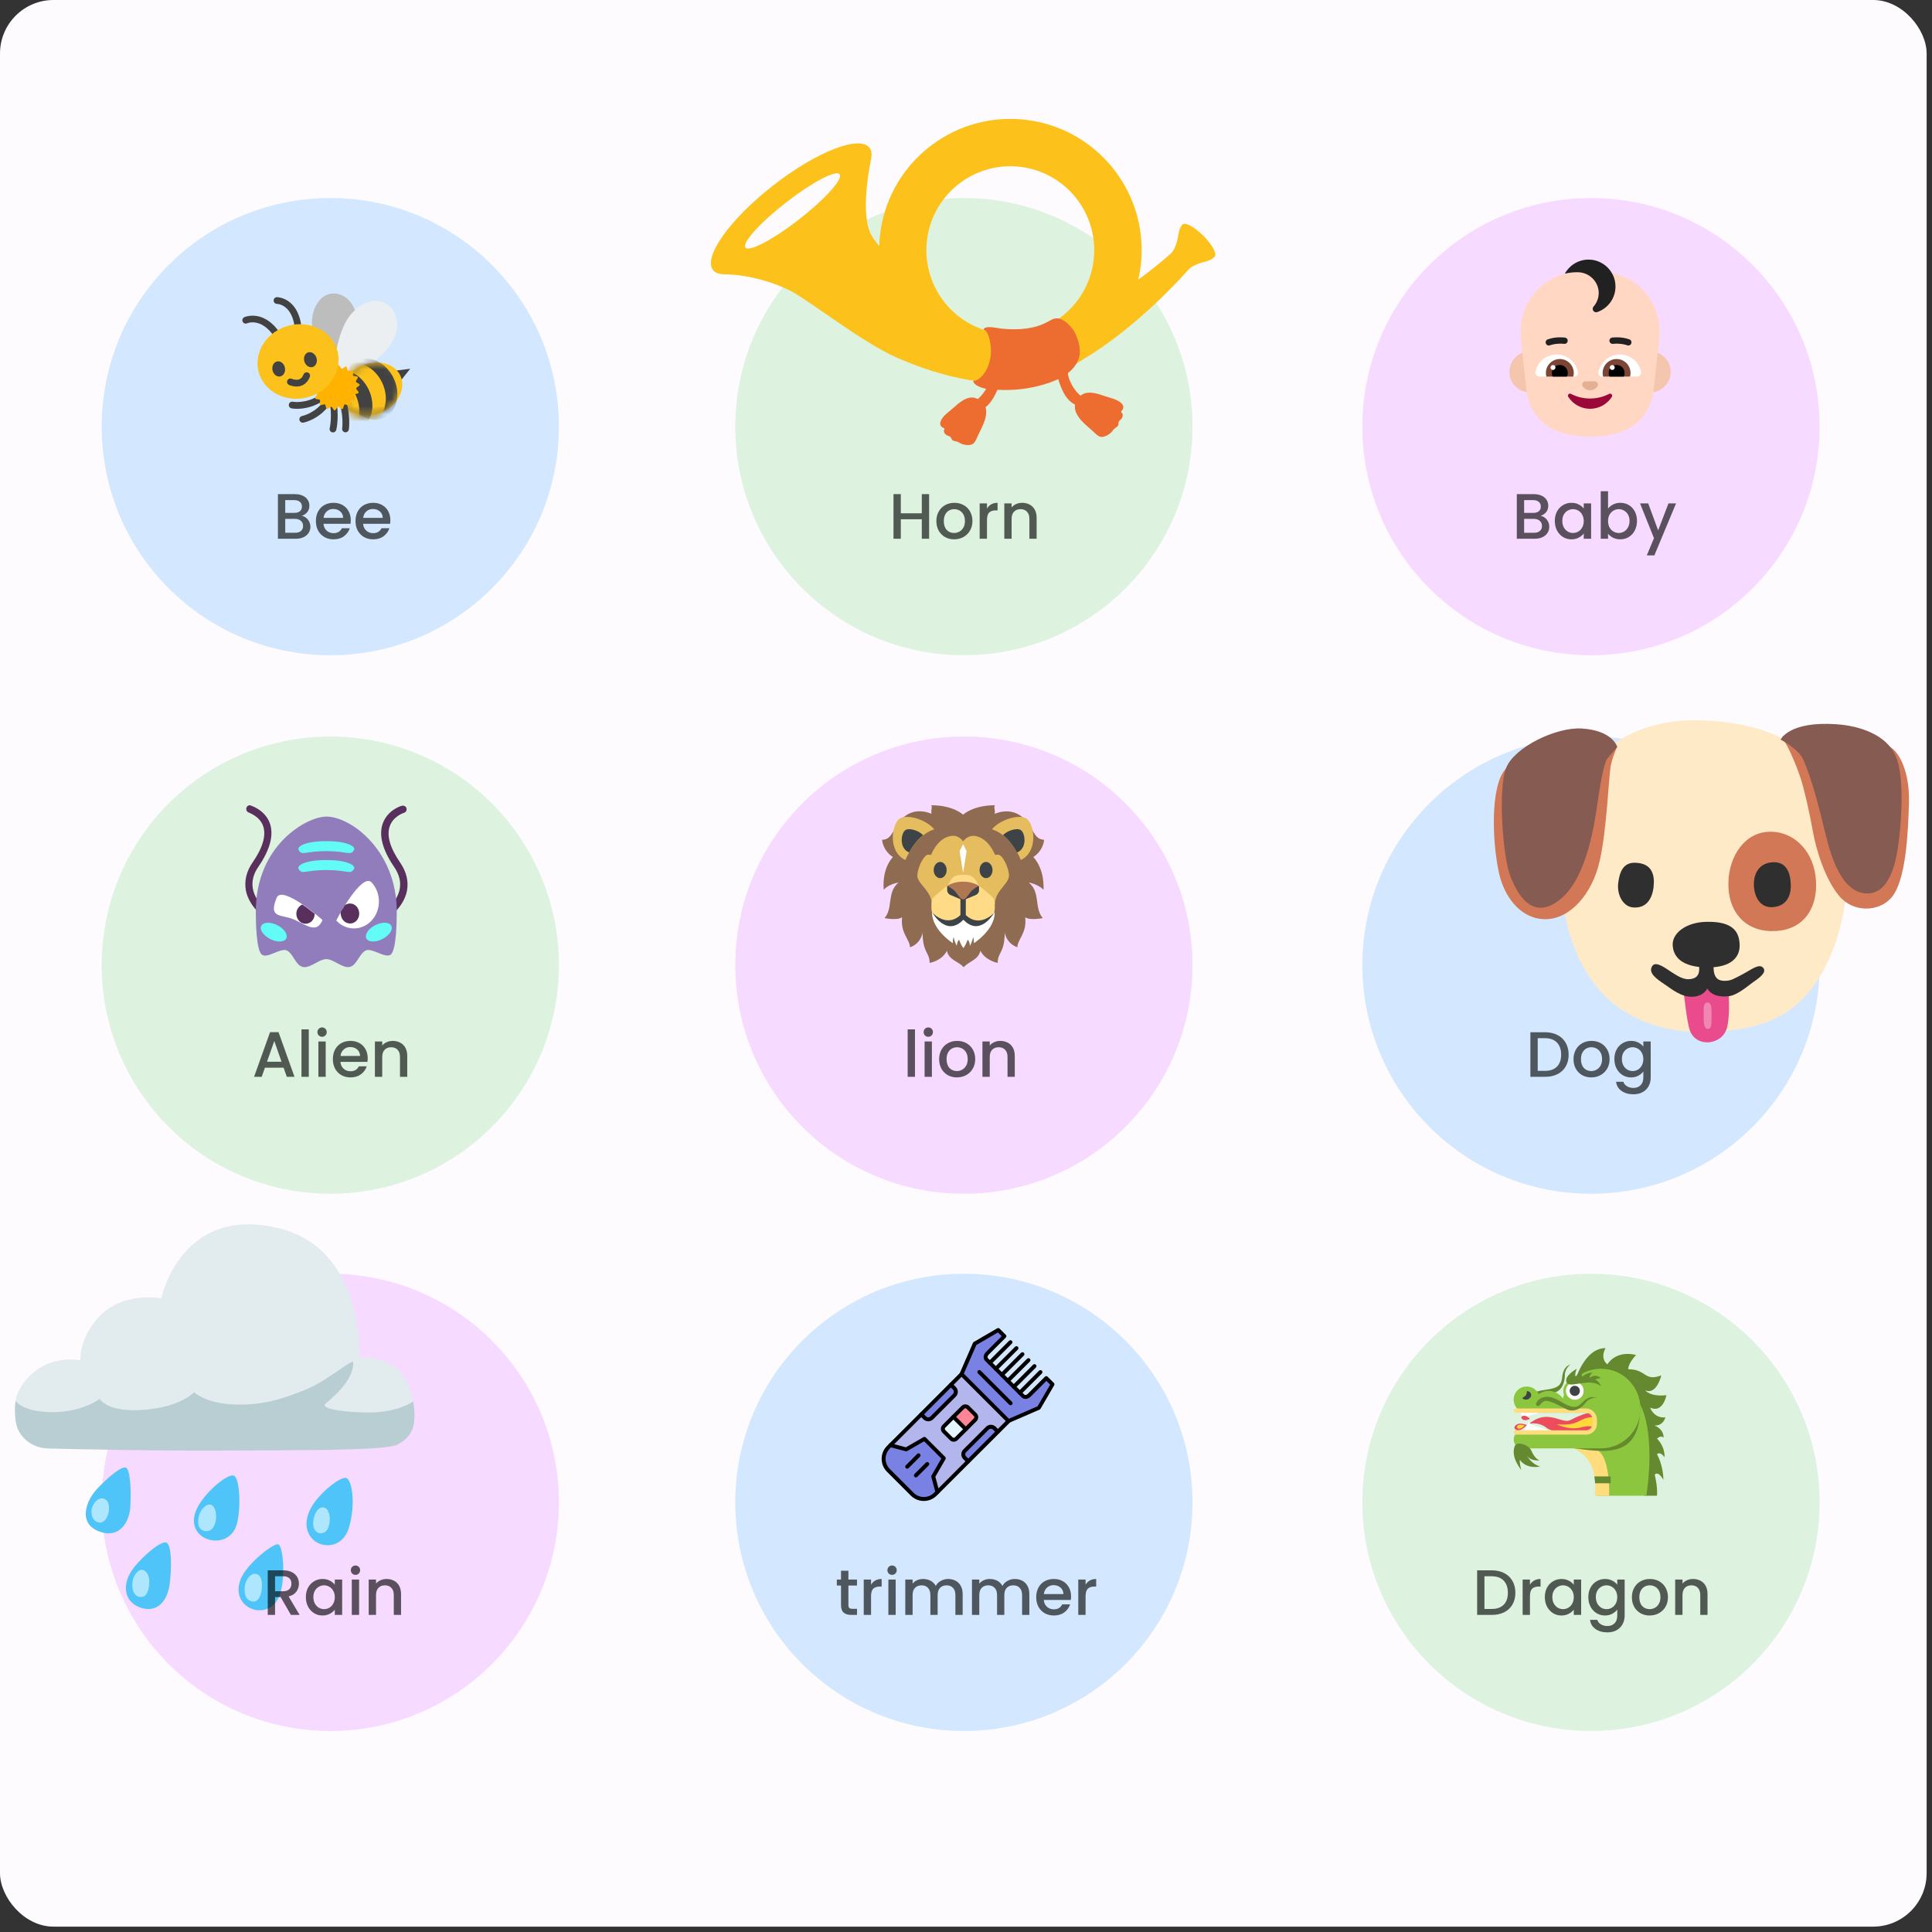 <svg width="259" height="259" viewBox="0 0 259 259" fill="none" xmlns="http://www.w3.org/2000/svg">
<rect x="0" y="0" width="259" height="259" fill="#333333" stroke="none"/>
<rect width="258.281" height="258.281" rx="7.174" fill="#FEFBFF"/>
<circle cx="44.28" cy="57.194" r="30.648" fill="#C1E0FF" fill-opacity="0.7"/>
<circle cx="129.219" cy="57.194" r="30.648" fill="#CFF0D2" fill-opacity="0.7"/>
<circle cx="213.284" cy="57.194" r="30.648" fill="#EEADFE" fill-opacity="0.42"/>
<path d="M207.86 49.852C207.86 50.583 207.569 51.283 207.052 51.8C206.536 52.317 205.835 52.607 205.104 52.607C204.373 52.607 203.672 52.317 203.155 51.8C202.638 51.283 202.348 50.583 202.348 49.852C202.348 49.121 202.638 48.42 203.155 47.903C203.672 47.386 204.373 47.096 205.104 47.096C205.835 47.096 206.536 47.386 207.052 47.903C207.569 48.42 207.86 49.121 207.86 49.852ZM223.97 49.852C223.97 50.583 223.679 51.283 223.163 51.8C222.646 52.317 221.945 52.607 221.214 52.607C220.483 52.607 219.782 52.317 219.266 51.8C218.749 51.283 218.458 50.583 218.458 49.852C218.458 49.121 218.749 48.42 219.266 47.903C219.782 47.386 220.483 47.096 221.214 47.096C221.945 47.096 222.646 47.386 223.163 47.903C223.679 48.42 223.97 49.121 223.97 49.852Z" fill="#F4C6AD"/>
<path d="M219.272 38.015C217.976 37.035 216.396 36.503 214.772 36.497H211.544C209.935 36.497 208.361 37.031 207.045 38.015C204.804 39.702 203.593 42.509 203.87 45.384L204.631 52.261C204.882 54.924 206.647 57.162 209.096 57.925C211.744 58.748 214.573 58.748 217.22 57.925C219.668 57.162 221.434 54.924 221.685 52.261L222.446 45.384C222.722 42.51 221.512 39.703 219.271 38.016" fill="#FFD7C2"/>
<path d="M213.152 53.424C212.264 53.428 211.389 53.215 210.602 52.802C210.349 52.667 210.079 52.956 210.24 53.203C210.553 53.693 210.985 54.097 211.495 54.376C212.006 54.656 212.579 54.803 213.161 54.803C213.742 54.802 214.315 54.655 214.825 54.375C215.335 54.096 215.768 53.692 216.082 53.203C216.234 52.965 215.971 52.675 215.719 52.802C214.926 53.213 214.045 53.426 213.152 53.424Z" fill="#990839"/>
<path d="M213.161 52.311C213.57 52.311 213.936 52.103 214.144 51.791C214.188 51.726 214.213 51.651 214.217 51.574C214.221 51.496 214.204 51.418 214.168 51.35C214.131 51.281 214.076 51.224 214.009 51.184C213.942 51.144 213.866 51.123 213.788 51.123H212.534C212.186 51.123 211.977 51.514 212.177 51.791C212.386 52.111 212.752 52.311 213.161 52.311Z" fill="#E5AF93"/>
<path d="M205.841 49.765C206.155 48.475 207.308 47.52 208.673 47.52C210.089 47.52 211.276 48.552 211.539 49.911C211.599 50.212 211.361 50.488 211.064 50.488H206.401C206.313 50.487 206.226 50.467 206.147 50.428C206.068 50.389 205.999 50.333 205.945 50.263C205.891 50.194 205.853 50.112 205.835 50.026C205.817 49.94 205.819 49.851 205.841 49.765ZM219.984 49.765C219.671 48.475 218.517 47.52 217.152 47.52C215.728 47.52 214.549 48.552 214.286 49.911C214.227 50.212 214.464 50.488 214.761 50.488H219.425C219.798 50.488 220.078 50.135 219.984 49.765Z" fill="white"/>
<path d="M207.24 49.996C207.24 48.97 208.071 48.13 209.106 48.13C210.14 48.13 210.971 48.97 210.98 49.996C210.98 50.165 210.954 50.327 210.912 50.488H207.308C207.266 50.335 207.24 50.165 207.24 49.996ZM218.585 49.996C218.585 49.501 218.389 49.027 218.039 48.677C217.689 48.327 217.215 48.13 216.72 48.13C215.685 48.13 214.846 48.97 214.846 49.996C214.846 50.165 214.871 50.327 214.914 50.488H218.517C218.56 50.335 218.585 50.165 218.585 49.996Z" fill="#7D4533"/>
<path d="M209.106 48.927C209.699 48.927 210.174 49.402 210.174 49.996C210.174 50.174 210.123 50.343 210.047 50.488H208.156C208.08 50.343 208.037 50.174 208.037 49.996C208.037 49.402 208.512 48.927 209.106 48.927ZM216.72 48.927C216.127 48.927 215.652 49.402 215.652 49.996C215.652 50.174 215.694 50.343 215.779 50.488H217.67C217.746 50.343 217.788 50.174 217.788 49.996C217.788 49.402 217.314 48.927 216.72 48.927Z" fill="black"/>
<path d="M208.521 49.267C208.521 49.354 208.486 49.438 208.424 49.5C208.362 49.562 208.278 49.597 208.19 49.597C208.102 49.597 208.018 49.562 207.956 49.5C207.894 49.438 207.859 49.354 207.859 49.267C207.859 49.179 207.894 49.095 207.956 49.033C208.018 48.971 208.102 48.936 208.19 48.936C208.278 48.936 208.362 48.971 208.424 49.033C208.486 49.095 208.521 49.179 208.521 49.267ZM216.466 49.267C216.466 49.354 216.431 49.438 216.369 49.5C216.307 49.562 216.223 49.597 216.135 49.597C216.047 49.597 215.963 49.562 215.901 49.5C215.839 49.438 215.804 49.354 215.804 49.267C215.804 49.179 215.839 49.095 215.901 49.033C215.963 48.971 216.047 48.936 216.135 48.936C216.223 48.936 216.307 48.971 216.369 49.033C216.431 49.095 216.466 49.179 216.466 49.267Z" fill="white"/>
<path d="M207.773 46.291C208.215 46.134 208.848 46.015 209.685 46.094C209.741 46.101 209.799 46.097 209.853 46.081C209.908 46.066 209.959 46.04 210.004 46.004C210.048 45.969 210.085 45.925 210.112 45.875C210.139 45.825 210.156 45.77 210.161 45.713C210.166 45.657 210.16 45.599 210.143 45.545C210.126 45.491 210.098 45.441 210.061 45.398C210.024 45.354 209.979 45.319 209.928 45.294C209.877 45.268 209.821 45.254 209.764 45.25C208.804 45.159 208.047 45.294 207.488 45.493C207.382 45.53 207.295 45.609 207.247 45.71C207.199 45.812 207.193 45.928 207.231 46.034C207.269 46.14 207.347 46.227 207.449 46.275C207.55 46.323 207.667 46.329 207.773 46.291ZM218.431 45.493C217.872 45.294 217.115 45.159 216.154 45.25C216.098 45.254 216.042 45.268 215.991 45.294C215.94 45.319 215.895 45.354 215.858 45.398C215.821 45.441 215.793 45.491 215.776 45.545C215.759 45.599 215.753 45.657 215.758 45.713C215.763 45.77 215.78 45.825 215.807 45.875C215.834 45.925 215.871 45.969 215.915 46.004C215.96 46.04 216.011 46.066 216.066 46.081C216.12 46.097 216.178 46.101 216.234 46.094C217.071 46.015 217.704 46.134 218.146 46.291C218.252 46.329 218.369 46.323 218.47 46.275C218.572 46.227 218.65 46.14 218.688 46.034C218.726 45.928 218.72 45.812 218.672 45.71C218.623 45.609 218.537 45.531 218.431 45.493ZM213.006 34.801C212.349 34.793 211.701 34.964 211.134 35.295C210.566 35.627 210.1 36.107 209.784 36.684C210.31 36.565 210.844 36.497 211.378 36.497H211.505C213.04 36.497 214.329 37.752 214.32 39.287C214.312 39.982 214.057 40.609 213.634 41.093C213.565 41.168 213.523 41.263 213.515 41.365C213.507 41.466 213.532 41.567 213.587 41.652C213.643 41.737 213.724 41.802 213.82 41.836C213.916 41.87 214.02 41.871 214.117 41.839C214.832 41.596 215.453 41.135 215.893 40.52C216.333 39.906 216.568 39.169 216.567 38.413C216.576 36.446 214.973 34.827 213.006 34.801Z" fill="#212121"/>
<path d="M53.036 49.685L54.994 49.435L53.78 50.956L53.036 49.685ZM37.132 45.312C36.987 45.312 36.846 45.243 36.758 45.114C34.99 42.517 33.151 43.332 33.133 43.341C32.907 43.446 32.637 43.348 32.532 43.122C32.482 43.013 32.476 42.889 32.517 42.776C32.559 42.664 32.643 42.572 32.751 42.521C32.777 42.51 35.31 41.381 37.505 44.606C37.551 44.674 37.578 44.753 37.583 44.835C37.587 44.917 37.57 44.998 37.531 45.071C37.493 45.144 37.435 45.204 37.365 45.247C37.295 45.289 37.214 45.312 37.132 45.312ZM39.955 44.262C39.731 44.262 39.535 44.096 39.506 43.866C39.117 40.8 37.212 40.742 37.13 40.74C36.883 40.737 36.68 40.534 36.682 40.286C36.682 40.038 36.881 39.838 37.129 39.836C37.174 39.836 39.91 39.874 40.404 43.75C40.435 43.998 40.261 44.224 40.011 44.257C39.993 44.262 39.975 44.262 39.955 44.262Z" fill="#424242"/>
<path d="M43.136 39.953C43.788 39.369 44.691 39.19 45.552 39.477C45.921 39.599 46.245 39.78 46.518 40.017C48.806 42.005 47.572 45.708 46.457 48.681C46.45 48.699 45.948 50.214 45.409 50.331C44.969 50.427 44.459 49.772 44.459 49.772C44.436 49.75 43.893 49.052 43.833 48.958C42.865 47.543 42.219 45.97 41.908 44.282C41.839 43.907 41.806 43.493 41.823 43.06C41.828 42.894 41.841 42.726 41.864 42.557C41.884 42.4 41.911 42.242 41.946 42.087C42.116 41.336 42.463 40.599 43.066 40.019L43.136 39.953Z" fill="#BDBDBD"/>
<path d="M50.078 40.357C51.047 40.243 51.985 40.661 52.586 41.477C52.844 41.825 53.022 42.199 53.119 42.59C53.926 45.871 50.421 48.453 47.493 50.445C47.475 50.458 46.046 51.517 45.478 51.276C45.016 51.08 44.971 50.154 44.971 50.154C44.964 50.12 44.919 49.133 44.924 49.01C44.951 47.099 45.373 45.25 46.174 43.513C46.352 43.127 46.589 42.727 46.882 42.346C46.994 42.197 47.114 42.053 47.244 41.913C47.363 41.783 47.488 41.656 47.62 41.537C48.257 40.961 49.048 40.514 49.971 40.371L50.078 40.357Z" fill="#ECEFF1"/>
<path d="M51.278 55.229C53.397 54.233 54.467 52.05 53.669 50.351C52.871 48.652 50.507 48.082 48.388 49.077C46.27 50.072 45.199 52.256 45.998 53.955C46.795 55.654 49.16 56.224 51.278 55.229Z" fill="#FCC21B"/>
<mask id="mask0_81_1541" style="mask-type:luminance" maskUnits="userSpaceOnUse" x="45" y="48" width="9" height="8">
<path d="M51.279 55.229C53.397 54.233 54.467 52.05 53.669 50.351C52.871 48.652 50.507 48.082 48.389 49.077C46.27 50.072 45.2 52.256 45.998 53.955C46.796 55.654 49.16 56.224 51.279 55.229Z" fill="white"/>
</mask>
<g mask="url(#mask0_81_1541)">
<path d="M51.509 56.007C53.208 55.209 53.778 52.844 52.783 50.726C51.788 48.607 49.604 47.537 47.905 48.335C46.206 49.133 45.636 51.497 46.631 53.616C47.626 55.734 49.81 56.805 51.509 56.007Z" fill="#424242"/>
</g>
<mask id="mask1_81_1541" style="mask-type:luminance" maskUnits="userSpaceOnUse" x="45" y="48" width="9" height="8">
<path d="M51.279 55.229C53.397 54.233 54.467 52.05 53.669 50.351C52.871 48.652 50.507 48.082 48.389 49.077C46.27 50.072 45.2 52.256 45.998 53.955C46.796 55.654 49.16 56.224 51.279 55.229Z" fill="white"/>
</mask>
<g mask="url(#mask1_81_1541)">
<path d="M49.964 56.595C51.662 55.797 52.233 53.433 51.237 51.315C50.242 49.196 48.058 48.126 46.36 48.924C44.661 49.722 44.09 52.086 45.086 54.204C46.081 56.323 48.265 57.393 49.964 56.595Z" fill="#FCC21B"/>
</g>
<mask id="mask2_81_1541" style="mask-type:luminance" maskUnits="userSpaceOnUse" x="45" y="48" width="9" height="8">
<path d="M51.279 55.229C53.397 54.233 54.467 52.05 53.669 50.351C52.871 48.652 50.507 48.082 48.389 49.077C46.27 50.072 45.2 52.256 45.998 53.955C46.796 55.654 49.16 56.224 51.279 55.229Z" fill="white"/>
</mask>
<g mask="url(#mask2_81_1541)">
<path d="M48.161 57.53C49.86 56.732 50.431 54.368 49.435 52.25C48.44 50.131 46.256 49.061 44.557 49.859C42.859 50.657 42.288 53.021 43.284 55.139C44.279 57.258 46.463 58.328 48.161 57.53Z" fill="#424242"/>
</g>
<mask id="mask3_81_1541" style="mask-type:luminance" maskUnits="userSpaceOnUse" x="45" y="48" width="9" height="8">
<path d="M51.279 55.229C53.397 54.233 54.467 52.05 53.669 50.351C52.871 48.652 50.507 48.082 48.389 49.077C46.27 50.072 45.2 52.256 45.998 53.955C46.796 55.654 49.16 56.224 51.279 55.229Z" fill="white"/>
</mask>
<g mask="url(#mask3_81_1541)">
<path d="M46.404 58.24C48.103 57.442 48.673 55.078 47.678 52.959C46.682 50.841 44.499 49.77 42.8 50.568C41.101 51.366 40.531 53.73 41.526 55.849C42.521 57.967 44.705 59.038 46.404 58.24Z" fill="#FCC21B"/>
</g>
<path d="M39.834 54.803C39.389 54.803 39.11 54.75 39.079 54.745C38.961 54.721 38.858 54.652 38.791 54.553C38.724 54.453 38.7 54.331 38.723 54.213C38.746 54.095 38.815 53.992 38.914 53.925C39.014 53.858 39.135 53.834 39.253 53.856C39.282 53.862 41.044 54.171 42.854 52.953C43.06 52.814 43.343 52.868 43.482 53.076C43.621 53.284 43.567 53.565 43.359 53.704C41.98 54.633 40.639 54.803 39.834 54.803Z" fill="#424242"/>
<path d="M40.583 56.666C40.368 56.666 40.178 56.513 40.138 56.294C40.095 56.048 40.258 55.814 40.502 55.769C40.531 55.764 42.284 55.411 43.527 53.621C43.561 53.572 43.604 53.53 43.654 53.498C43.704 53.466 43.76 53.444 43.819 53.433C43.877 53.422 43.937 53.424 43.995 53.436C44.053 53.449 44.108 53.473 44.157 53.507C44.362 53.65 44.414 53.93 44.271 54.137C42.802 56.254 40.75 56.645 40.663 56.659C40.638 56.665 40.61 56.666 40.583 56.666Z" fill="#424242"/>
<path d="M44.638 57.971C44.57 57.971 44.502 57.956 44.441 57.926C44.379 57.896 44.325 57.853 44.282 57.799C44.24 57.745 44.21 57.682 44.196 57.615C44.181 57.548 44.182 57.479 44.199 57.412C44.204 57.387 44.606 55.673 44.123 53.565C44.109 53.507 44.108 53.447 44.117 53.388C44.127 53.33 44.148 53.273 44.18 53.223C44.212 53.172 44.253 53.129 44.301 53.094C44.35 53.06 44.405 53.035 44.463 53.022C44.521 53.009 44.581 53.007 44.64 53.017C44.698 53.026 44.755 53.048 44.805 53.08C44.855 53.111 44.899 53.152 44.934 53.201C44.968 53.249 44.992 53.304 45.006 53.362C45.541 55.695 45.098 57.55 45.08 57.627C45.055 57.725 44.998 57.812 44.918 57.875C44.838 57.937 44.74 57.971 44.638 57.971ZM46.319 57.959C46.298 57.959 46.276 57.957 46.254 57.953C46.136 57.936 46.029 57.872 45.957 57.776C45.885 57.68 45.854 57.56 45.871 57.441C45.874 57.419 46.106 55.673 45.416 53.619C45.337 53.382 45.465 53.125 45.702 53.045C45.941 52.966 46.196 53.094 46.276 53.331C47.038 55.601 46.779 57.49 46.768 57.568C46.753 57.676 46.699 57.775 46.616 57.846C46.534 57.918 46.429 57.958 46.319 57.959Z" fill="#424242"/>
<path d="M47.334 50.342C47.235 50.206 47.449 49.788 47.329 49.678C47.206 49.566 46.81 49.821 46.669 49.738C46.526 49.653 46.564 49.184 46.408 49.128C46.252 49.072 45.981 49.455 45.816 49.428C45.653 49.401 45.523 48.949 45.357 48.949C45.192 48.949 45.065 49.403 44.901 49.432C44.74 49.459 44.47 49.074 44.311 49.128C44.157 49.18 44.179 49.651 44.028 49.73C43.884 49.806 43.509 49.52 43.373 49.62C43.238 49.72 43.399 50.163 43.285 50.279C43.165 50.398 42.722 50.237 42.626 50.369C42.526 50.505 42.816 50.878 42.742 51.023C42.666 51.173 42.195 51.158 42.145 51.316C42.094 51.475 42.489 51.734 42.467 51.897C42.445 52.061 41.996 52.208 42.004 52.372C42.011 52.539 42.47 52.64 42.508 52.801C42.546 52.962 42.186 53.263 42.257 53.415C42.326 53.563 42.789 53.482 42.888 53.617C42.988 53.753 42.774 54.171 42.894 54.282C43.017 54.394 43.413 54.139 43.554 54.222C43.697 54.307 43.659 54.776 43.815 54.832C43.971 54.888 44.242 54.504 44.407 54.531C44.569 54.558 44.7 55.011 44.866 55.011C45.031 55.011 45.158 54.556 45.322 54.528C45.483 54.5 45.753 54.886 45.912 54.832C46.066 54.779 46.044 54.309 46.194 54.229C46.339 54.153 46.714 54.439 46.849 54.339C46.985 54.24 46.824 53.797 46.938 53.681C47.058 53.561 47.501 53.722 47.597 53.59C47.696 53.455 47.407 53.082 47.481 52.937C47.557 52.787 48.028 52.801 48.078 52.644C48.129 52.485 47.734 52.226 47.756 52.063C47.778 51.898 48.227 51.752 48.219 51.587C48.212 51.421 47.752 51.319 47.715 51.158C47.676 50.997 48.037 50.697 47.966 50.545C47.897 50.395 47.434 50.478 47.334 50.342Z" fill="#FFB300"/>
<path d="M41.231 53.261C44.148 52.486 45.942 49.709 45.238 47.057C44.534 44.406 41.598 42.885 38.681 43.659C35.764 44.434 33.97 47.211 34.674 49.863C35.379 52.514 38.314 54.036 41.231 53.261Z" fill="#FCC21B"/>
<path d="M38.929 51.192C38.929 51.192 40.505 51.926 41.111 50.363" stroke="#424242" stroke-width="0.905" stroke-miterlimit="10" stroke-linecap="round"/>
<path d="M41.27 47.254C41.397 47.205 41.527 47.2 41.655 47.223C41.851 47.259 42.039 47.37 42.187 47.54C42.278 47.647 42.356 47.773 42.41 47.918C42.452 48.038 42.471 48.157 42.477 48.275C42.488 48.504 42.43 48.72 42.316 48.89C42.229 49.022 42.109 49.129 41.959 49.187C41.523 49.349 41.015 49.054 40.823 48.521C40.633 47.99 40.836 47.419 41.27 47.254ZM37.535 50.47C37.074 50.536 36.617 50.142 36.522 49.581C36.428 49.026 36.726 48.513 37.191 48.447C37.653 48.376 38.109 48.774 38.201 49.333C38.297 49.891 37.996 50.397 37.535 50.47Z" fill="#424242"/>
<path d="M40.459 69.153C40.78 69.21 41.052 69.379 41.276 69.66C41.5 69.941 41.611 70.26 41.611 70.615C41.611 70.919 41.531 71.194 41.371 71.441C41.216 71.682 40.989 71.874 40.691 72.017C40.393 72.155 40.046 72.224 39.65 72.224H37.258V66.245H39.538C39.945 66.245 40.295 66.314 40.588 66.451C40.88 66.589 41.101 66.775 41.25 67.01C41.399 67.24 41.474 67.498 41.474 67.785C41.474 68.129 41.382 68.415 41.199 68.645C41.015 68.874 40.768 69.044 40.459 69.153ZM38.239 68.757H39.452C39.773 68.757 40.023 68.685 40.201 68.542C40.384 68.393 40.476 68.18 40.476 67.905C40.476 67.635 40.384 67.426 40.201 67.277C40.023 67.122 39.773 67.045 39.452 67.045H38.239V68.757ZM39.564 71.424C39.897 71.424 40.158 71.344 40.347 71.183C40.536 71.022 40.631 70.799 40.631 70.512C40.631 70.219 40.53 69.987 40.33 69.815C40.129 69.643 39.862 69.557 39.529 69.557H38.239V71.424H39.564ZM47.022 69.738C47.022 69.915 47.01 70.076 46.987 70.219H43.365C43.394 70.598 43.535 70.902 43.787 71.131C44.039 71.361 44.349 71.475 44.716 71.475C45.244 71.475 45.617 71.255 45.835 70.813H46.893C46.749 71.249 46.489 71.607 46.11 71.888C45.737 72.164 45.273 72.301 44.716 72.301C44.263 72.301 43.856 72.201 43.495 72C43.139 71.794 42.858 71.507 42.651 71.14C42.451 70.767 42.35 70.337 42.35 69.849C42.35 69.362 42.448 68.935 42.643 68.567C42.844 68.195 43.122 67.908 43.477 67.707C43.839 67.507 44.252 67.406 44.716 67.406C45.164 67.406 45.562 67.504 45.912 67.699C46.262 67.894 46.534 68.169 46.729 68.525C46.924 68.874 47.022 69.279 47.022 69.738ZM45.998 69.428C45.992 69.067 45.863 68.777 45.611 68.559C45.359 68.341 45.046 68.232 44.673 68.232C44.335 68.232 44.045 68.341 43.804 68.559C43.563 68.771 43.42 69.061 43.374 69.428H45.998ZM52.332 69.738C52.332 69.915 52.32 70.076 52.297 70.219H48.675C48.704 70.598 48.844 70.902 49.097 71.131C49.349 71.361 49.659 71.475 50.026 71.475C50.554 71.475 50.926 71.255 51.144 70.813H52.203C52.059 71.249 51.798 71.607 51.42 71.888C51.047 72.164 50.582 72.301 50.026 72.301C49.573 72.301 49.166 72.201 48.804 72C48.449 71.794 48.168 71.507 47.961 71.14C47.761 70.767 47.66 70.337 47.66 69.849C47.66 69.362 47.758 68.935 47.953 68.567C48.153 68.195 48.432 67.908 48.787 67.707C49.148 67.507 49.561 67.406 50.026 67.406C50.473 67.406 50.872 67.504 51.222 67.699C51.572 67.894 51.844 68.169 52.039 68.525C52.234 68.874 52.332 69.279 52.332 69.738ZM51.308 69.428C51.302 69.067 51.173 68.777 50.921 68.559C50.668 68.341 50.356 68.232 49.983 68.232C49.645 68.232 49.355 68.341 49.114 68.559C48.873 68.771 48.73 69.061 48.684 69.428H51.308Z" fill="black" fill-opacity="0.63"/>
<path d="M124.555 66.245V72.224H123.574V69.609H120.761V72.224H119.78V66.245H120.761V68.808H123.574V66.245H124.555ZM127.902 72.301C127.455 72.301 127.05 72.201 126.689 72C126.328 71.794 126.044 71.507 125.837 71.14C125.631 70.767 125.527 70.337 125.527 69.849C125.527 69.368 125.634 68.94 125.846 68.567C126.058 68.195 126.348 67.908 126.715 67.707C127.082 67.507 127.492 67.406 127.945 67.406C128.398 67.406 128.808 67.507 129.175 67.707C129.542 67.908 129.832 68.195 130.044 68.567C130.256 68.94 130.362 69.368 130.362 69.849C130.362 70.331 130.253 70.758 130.036 71.131C129.818 71.504 129.519 71.794 129.141 72C128.768 72.201 128.355 72.301 127.902 72.301ZM127.902 71.45C128.154 71.45 128.389 71.389 128.607 71.269C128.831 71.148 129.012 70.968 129.149 70.727C129.287 70.486 129.356 70.194 129.356 69.849C129.356 69.505 129.29 69.216 129.158 68.981C129.026 68.74 128.851 68.559 128.633 68.439C128.415 68.318 128.18 68.258 127.928 68.258C127.675 68.258 127.44 68.318 127.222 68.439C127.01 68.559 126.841 68.74 126.715 68.981C126.589 69.216 126.525 69.505 126.525 69.849C126.525 70.36 126.654 70.756 126.913 71.037C127.176 71.312 127.506 71.45 127.902 71.45ZM132.313 68.172C132.456 67.931 132.645 67.745 132.881 67.613C133.121 67.475 133.405 67.406 133.732 67.406V68.421H133.483C133.099 68.421 132.806 68.519 132.605 68.714C132.41 68.909 132.313 69.247 132.313 69.729V72.224H131.332V67.484H132.313V68.172ZM137.025 67.406C137.398 67.406 137.731 67.484 138.023 67.638C138.322 67.793 138.554 68.023 138.72 68.327C138.887 68.631 138.97 68.998 138.97 69.428V72.224H137.998V69.574C137.998 69.15 137.892 68.826 137.679 68.602C137.467 68.373 137.177 68.258 136.81 68.258C136.443 68.258 136.151 68.373 135.933 68.602C135.721 68.826 135.615 69.15 135.615 69.574V72.224H134.634V67.484H135.615V68.025C135.775 67.831 135.979 67.678 136.225 67.57C136.478 67.461 136.744 67.406 137.025 67.406Z" fill="black" fill-opacity="0.63"/>
<path d="M206.542 69.153C206.863 69.21 207.135 69.379 207.359 69.66C207.583 69.941 207.694 70.26 207.694 70.615C207.694 70.919 207.614 71.194 207.453 71.441C207.299 71.682 207.072 71.874 206.774 72.017C206.476 72.155 206.129 72.224 205.733 72.224H203.341V66.245H205.621C206.028 66.245 206.378 66.314 206.671 66.451C206.963 66.589 207.184 66.775 207.333 67.01C207.482 67.24 207.557 67.498 207.557 67.785C207.557 68.129 207.465 68.415 207.281 68.645C207.098 68.874 206.851 69.044 206.542 69.153ZM204.322 68.757H205.535C205.856 68.757 206.106 68.685 206.283 68.542C206.467 68.393 206.559 68.18 206.559 67.905C206.559 67.635 206.467 67.426 206.283 67.277C206.106 67.122 205.856 67.045 205.535 67.045H204.322V68.757ZM205.647 71.424C205.979 71.424 206.24 71.344 206.43 71.183C206.619 71.022 206.714 70.799 206.714 70.512C206.714 70.219 206.613 69.987 206.412 69.815C206.212 69.643 205.945 69.557 205.612 69.557H204.322V71.424H205.647ZM208.433 69.832C208.433 69.356 208.531 68.935 208.726 68.567C208.926 68.201 209.196 67.917 209.534 67.716C209.879 67.509 210.257 67.406 210.67 67.406C211.043 67.406 211.367 67.481 211.642 67.63C211.923 67.773 212.147 67.954 212.313 68.172V67.484H213.303V72.224H212.313V71.518C212.147 71.742 211.92 71.928 211.634 72.078C211.347 72.227 211.02 72.301 210.653 72.301C210.246 72.301 209.873 72.198 209.534 71.992C209.196 71.779 208.926 71.487 208.726 71.114C208.531 70.736 208.433 70.308 208.433 69.832ZM212.313 69.849C212.313 69.522 212.244 69.239 212.107 68.998C211.975 68.757 211.8 68.573 211.582 68.447C211.364 68.321 211.129 68.258 210.877 68.258C210.624 68.258 210.389 68.321 210.171 68.447C209.953 68.567 209.775 68.748 209.638 68.989C209.506 69.224 209.44 69.505 209.44 69.832C209.44 70.159 209.506 70.446 209.638 70.692C209.775 70.939 209.953 71.128 210.171 71.26C210.395 71.386 210.63 71.45 210.877 71.45C211.129 71.45 211.364 71.386 211.582 71.26C211.8 71.134 211.975 70.951 212.107 70.71C212.244 70.463 212.313 70.176 212.313 69.849ZM215.572 68.189C215.738 67.96 215.964 67.773 216.251 67.63C216.544 67.481 216.868 67.406 217.223 67.406C217.642 67.406 218.021 67.507 218.359 67.707C218.697 67.908 218.964 68.195 219.159 68.567C219.354 68.935 219.452 69.356 219.452 69.832C219.452 70.308 219.354 70.736 219.159 71.114C218.964 71.487 218.695 71.779 218.35 71.992C218.012 72.198 217.636 72.301 217.223 72.301C216.856 72.301 216.529 72.23 216.243 72.086C215.962 71.943 215.738 71.759 215.572 71.536V72.224H214.591V65.858H215.572V68.189ZM218.454 69.832C218.454 69.505 218.385 69.224 218.247 68.989C218.115 68.748 217.937 68.567 217.714 68.447C217.496 68.321 217.261 68.258 217.008 68.258C216.762 68.258 216.527 68.321 216.303 68.447C216.085 68.573 215.907 68.757 215.769 68.998C215.638 69.239 215.572 69.522 215.572 69.849C215.572 70.176 215.638 70.463 215.769 70.71C215.907 70.951 216.085 71.134 216.303 71.26C216.527 71.386 216.762 71.45 217.008 71.45C217.261 71.45 217.496 71.386 217.714 71.26C217.937 71.128 218.115 70.939 218.247 70.692C218.385 70.446 218.454 70.159 218.454 69.832ZM224.689 67.484L221.781 74.452H220.766L221.729 72.146L219.862 67.484H220.955L222.288 71.097L223.673 67.484H224.689Z" fill="black" fill-opacity="0.63"/>
<circle cx="44.28" cy="129.386" r="30.648" fill="#CFF0D2" fill-opacity="0.7"/>
<circle cx="129.219" cy="129.386" r="30.648" fill="#EEADFE" fill-opacity="0.42"/>
<circle cx="213.284" cy="129.386" r="30.648" fill="#C1E0FF" fill-opacity="0.7"/>
<path d="M227.889 96.565C214.253 96.213 209.837 106.769 209.5 110.73C209.237 113.81 207.915 125.074 214.337 132.64C217.651 136.544 222.962 138.49 228.592 138.358C234.268 138.227 239.397 137.098 242.847 132.551C248.654 124.896 248.036 113.458 247.248 109.76C246.508 106.319 243.634 96.968 227.889 96.565Z" fill="#FFEAC8"/>
<path d="M243.385 117.405C243.868 121.066 242.279 124.559 238.093 124.807C234.263 125.037 231.9 122.594 231.713 118.999C231.521 115.315 233.536 111.888 236.738 111.537C240.118 111.166 242.907 113.744 243.385 117.405ZM206.86 99.729C206.86 99.729 202.252 101.534 201.141 104.215C199.646 107.824 200.335 114.987 201.141 117.766C201.933 120.494 204.043 123.312 207.3 123.223C210.558 123.133 213.418 119.834 214.425 115.526C215.438 111.213 215.658 103.826 215.963 102.504C216.268 101.182 216.797 100.127 216.797 100.127C216.797 100.127 212.752 96.209 206.86 99.729ZM245.443 99.157C245.443 99.157 251.691 99.377 253.186 100.038C254.682 100.699 256.046 103.69 255.914 107.693C255.783 111.696 255.521 118.169 253.496 120.405C251.822 122.252 248.438 122.384 246.544 120.096C244.65 117.809 243.464 113.937 243.024 111.429C242.583 108.921 241.838 105.668 241.35 104.215C240.868 102.762 239.677 99.86 239.063 99.199C238.444 98.543 239.677 97.924 245.443 99.157Z" fill="#D27856"/>
<path d="M212.049 97.662C208.66 97.446 203.072 100.127 201.929 102.898C200.785 105.668 201.455 114.658 202.416 117.283C203.429 120.054 205.538 123.532 209.19 120.541C212.841 117.551 213.807 110.027 214.163 107.608C214.515 105.19 214.997 102.241 215.527 101.627C216.057 101.013 216.802 100.132 216.802 100.132C216.802 100.132 216.23 97.924 212.049 97.662ZM246.188 97.09C249.371 97.31 252.83 98.496 254.105 101.271C255.38 104.041 254.897 110.599 254.415 113.721C253.932 116.843 252.788 120.101 249.929 119.749C247.069 119.398 245.616 115.526 244.74 111.874C243.858 108.223 242.935 104.571 241.791 101.932C241.102 100.338 238.711 99.162 238.711 99.162C238.711 99.162 239.766 96.649 246.188 97.09Z" fill="#865B51"/>
<path d="M221.672 118.934C221.484 120.537 220.659 121.83 218.869 121.643C217.599 121.507 216.745 119.993 216.933 118.385C217.12 116.782 217.678 115.629 219.178 115.657C221.508 115.699 221.859 117.326 221.672 118.934ZM240.066 118.484C240.141 120.096 239.503 121.474 237.642 121.61C236.025 121.727 235.195 120.326 235.125 118.713C235.05 117.101 235.852 115.807 237.394 115.615C239.395 115.357 239.991 116.871 240.066 118.484ZM233.213 126.612C233.288 128.224 232.2 129.734 228.811 129.691C225.511 129.649 224.311 128.313 224.236 126.701C224.161 125.088 226.036 123.64 228.722 123.579C232.42 123.485 233.138 124.994 233.213 126.612Z" fill="#2F2F2F"/>
<path d="M225.731 133.123C225.731 133.123 226.13 136.952 226.523 138.096C227.358 140.515 230.873 140.112 231.497 137.834C232.027 135.898 231.675 132.555 231.675 132.555L228.553 132.115L225.731 133.123Z" fill="#E94B8C"/>
<path d="M228.918 134.398C228.369 134.421 228.388 134.927 228.388 136.09C228.388 137.257 228.454 137.96 228.983 137.937C229.513 137.913 229.448 137.013 229.448 136.179C229.448 135.344 229.49 134.374 228.918 134.398Z" fill="#EF87B2"/>
<path d="M221.508 129.49C220.875 130.423 222.103 131.248 223.116 131.932C224.128 132.612 225.356 133.648 226.81 133.624C228.436 133.601 228.877 132.504 228.877 132.504C228.877 132.504 229.406 133.802 231.713 133.558C232.945 133.427 234.464 132.044 234.924 131.735C235.805 131.14 236.86 130.394 236.396 129.776C235.866 129.068 234.745 130.019 233.602 130.61C232.458 131.205 232.064 131.491 231.206 131.491C230.349 131.491 229.753 131.14 229.711 129.71C229.674 128.543 229.688 128.323 229.688 128.323H227.728C227.728 128.323 227.794 129.555 227.794 129.907C227.794 130.83 227.311 131.229 226.388 131.271C225.464 131.313 224.475 130.544 223.988 130.258C223.51 129.977 222.014 128.744 221.508 129.49Z" fill="#2F2F30"/>
<path d="M35.744 123.113C35.636 123.113 35.563 123.077 35.491 123.041C35.418 122.968 33.392 121.593 32.957 119.349C32.74 118.082 33.03 116.816 33.862 115.621C35.237 113.631 35.708 111.966 35.274 110.736C34.803 109.397 33.355 108.962 33.355 108.926C33.102 108.854 32.957 108.564 33.03 108.311C33.102 108.058 33.355 107.877 33.609 107.985C33.681 108.021 35.527 108.564 36.178 110.374C36.721 111.93 36.215 113.884 34.658 116.164C33.971 117.142 33.717 118.155 33.898 119.132C34.224 120.978 35.997 122.172 35.997 122.172C36.215 122.317 36.287 122.643 36.142 122.86C36.07 123.041 35.925 123.113 35.744 123.113ZM51.741 123.113C51.596 123.113 51.415 123.041 51.343 122.896C51.198 122.679 51.27 122.353 51.487 122.208C51.487 122.208 53.261 120.978 53.586 119.168C53.767 118.191 53.514 117.214 52.826 116.201C51.27 113.92 50.764 111.966 51.306 110.41C51.958 108.564 53.803 108.021 53.876 108.021C54.129 107.949 54.419 108.094 54.491 108.347C54.564 108.6 54.419 108.89 54.166 108.962C54.166 108.962 52.718 109.397 52.247 110.772C51.813 112.002 52.283 113.667 53.659 115.658C54.491 116.888 54.781 118.119 54.564 119.385C54.129 121.629 52.103 123.004 52.03 123.077C51.922 123.077 51.813 123.113 51.741 123.113Z" fill="#592F5D"/>
<path d="M43.743 109.469C41.173 109.469 34.224 113.269 34.297 122.317C34.297 123.765 34.369 127.384 35.093 127.963C35.817 128.578 37.59 127.022 38.459 127.42C39.327 127.854 39.617 129.41 40.594 129.628C41.571 129.845 42.766 128.578 43.743 128.578C44.72 128.578 45.95 129.845 46.891 129.628C47.832 129.41 48.158 127.854 49.026 127.42C49.859 127.022 51.669 128.542 52.392 127.963C53.116 127.347 53.188 123.728 53.188 122.317C53.261 114.138 47.108 109.469 43.743 109.469Z" fill="#917DBC"/>
<path d="M49.822 118.3C51.125 119.711 51.125 121.991 49.822 123.403C48.52 124.814 46.384 124.814 45.081 123.403C45.045 123.403 48.483 116.888 49.822 118.3ZM37.083 120.363C35.889 123.258 37.843 122.498 39.544 123.33C41.245 124.126 42.476 125.14 43.236 123.33C43.2 123.294 37.807 118.553 37.083 120.363Z" fill="white"/>
<path d="M39.726 122.498C39.726 123.222 40.269 123.837 40.956 123.837C41.644 123.837 42.187 123.258 42.187 122.498C41.716 122.136 41.137 121.665 40.522 121.267C40.088 121.448 39.726 121.919 39.726 122.498ZM46.928 123.801C47.615 123.801 48.158 123.222 48.158 122.462C48.158 121.738 47.615 121.123 46.928 121.123C46.674 121.123 46.457 121.195 46.24 121.34C46.059 121.665 45.878 121.955 45.697 122.208C45.697 122.281 45.661 122.353 45.661 122.425C45.697 123.222 46.24 123.801 46.928 123.801Z" fill="#592F5D"/>
<path d="M43.743 116.635C40.811 116.635 40.485 117.322 40.015 116.454C39.798 116.056 40.811 115.296 43.743 115.296C46.674 115.296 47.688 116.056 47.47 116.454C47 117.322 46.674 116.635 43.743 116.635ZM43.743 114.101C40.811 114.101 40.485 114.789 40.015 113.92C39.798 113.522 40.811 112.762 43.743 112.762C46.674 112.762 47.688 113.522 47.47 113.92C47 114.789 46.674 114.101 43.743 114.101ZM38.386 125.791C38.133 126.298 37.192 126.37 36.251 125.9C35.31 125.429 34.767 124.633 35.02 124.126C35.274 123.62 36.215 123.547 37.156 124.018C38.097 124.488 38.603 125.248 38.386 125.791ZM49.099 125.791C49.352 126.298 50.293 126.37 51.234 125.9C52.175 125.429 52.718 124.633 52.465 124.126C52.211 123.62 51.27 123.547 50.329 124.018C49.425 124.452 48.882 125.248 49.099 125.791Z" fill="#62FBF6"/>
<path d="M138.522 114.898C139.934 113.957 139.97 112.581 139.97 112.581C138.558 112.509 138.595 111.061 137.292 109.758C135.555 108.021 133.347 109.107 133.347 109.107C133.455 108.564 133.166 108.238 133.383 107.949C130.415 107.949 129.112 109.216 129.112 109.216C129.112 109.216 127.81 107.949 124.842 107.949C125.023 108.238 124.77 108.564 124.878 109.107C124.878 109.107 122.634 107.985 120.933 109.758C119.63 111.098 119.667 112.545 118.255 112.581C118.255 112.581 118.291 113.957 119.703 114.898C119.703 114.898 118.219 116.309 118.472 119.277C118.472 119.277 119.051 118.553 120.463 118.3C118.834 119.675 119.775 121.702 118.581 123.077C118.581 123.077 120.246 123.439 120.933 122.968C120.68 125.104 121.983 125.936 121.983 126.986C123.467 126.515 123.684 125.031 123.684 125.031C123.684 127.746 124.625 127.637 124.625 129.085C124.625 129.085 126.253 128.831 126.941 127.456C127.194 128.723 128.497 128.867 129.185 129.664C129.873 128.867 131.139 128.723 131.429 127.456C132.116 128.795 133.745 129.085 133.745 129.085C133.745 127.637 134.686 127.746 134.686 125.031C134.686 125.031 134.903 126.479 136.387 126.986C136.387 125.936 137.69 125.104 137.436 122.968C138.124 123.439 139.789 123.077 139.789 123.077C138.595 121.665 139.536 119.639 137.907 118.3C139.282 118.589 139.897 119.277 139.897 119.277C140.006 116.273 138.522 114.898 138.522 114.898Z" fill="#8F6B51"/>
<path d="M137.689 109.795C136.748 109.035 134.034 109.867 132.984 111.17C134.251 111.604 135.735 112.69 136.857 115.296C139.209 114.138 138.667 110.591 137.689 109.795Z" fill="#E5BC5E"/>
<path d="M136.351 114.282C137.726 113.703 137.437 111.749 136.894 111.315C136.423 110.917 135.048 111.315 134.469 111.966C135.121 112.473 135.772 113.233 136.351 114.282Z" fill="#3E4347"/>
<path d="M125.24 111.17C124.19 109.867 121.476 109.035 120.535 109.795C119.558 110.591 118.979 114.138 121.367 115.296C122.526 112.726 123.973 111.604 125.24 111.17Z" fill="#E5BC5E"/>
<path d="M121.874 114.282C122.453 113.233 123.105 112.473 123.756 111.966C123.141 111.315 121.802 110.917 121.332 111.315C120.789 111.749 120.499 113.703 121.874 114.282Z" fill="#3E4347"/>
<path d="M135.229 117.612C135.41 116.816 134.65 114.97 133.962 114.608C133.854 114.536 133.419 114.608 133.419 114.608C133.275 114.427 132.587 112.437 130.777 112.075C129.692 111.894 129.113 112.799 129.113 112.799C129.113 112.799 128.534 111.858 127.448 112.075C125.638 112.4 124.914 114.427 124.806 114.608C124.806 114.608 124.372 114.536 124.263 114.608C123.575 115.006 122.852 116.816 122.996 117.612C123.213 118.589 124.914 119.566 124.914 121.231H133.383C133.347 119.566 135.048 118.589 135.229 117.612Z" fill="#E5BC5E"/>
<path d="M129.112 113.16L128.642 114.101L129.112 117.033L129.583 114.101L129.112 113.16Z" fill="white"/>
<path d="M133.057 116.635C133.057 117.25 132.659 117.721 132.189 117.721C131.718 117.721 131.32 117.25 131.32 116.635C131.32 116.02 131.718 115.549 132.189 115.549C132.659 115.549 133.057 116.056 133.057 116.635ZM125.168 116.635C125.168 117.25 125.566 117.721 126.036 117.721C126.507 117.721 126.905 117.25 126.905 116.635C126.905 116.02 126.507 115.549 126.036 115.549C125.566 115.549 125.168 116.056 125.168 116.635Z" fill="#3E4347"/>
<path d="M124.95 122.353C124.95 124.669 127.737 126.443 127.737 126.443C127.701 125.972 127.846 125.61 127.846 125.61C127.954 126.298 128.28 126.805 128.28 126.805C128.28 126.226 128.57 125.972 128.57 125.972C128.859 126.768 129.149 127.094 129.149 127.094C129.149 127.094 129.438 126.768 129.728 125.972C129.728 125.972 130.017 126.226 130.017 126.805C130.017 126.805 130.343 126.298 130.452 125.61C130.452 125.61 130.596 126.008 130.56 126.443C130.56 126.443 133.347 124.669 133.347 122.353H124.95Z" fill="white"/>
<path d="M133.203 120.435C133.094 120.218 131.248 118.734 131.248 118.734H126.978C126.978 118.734 125.168 120.182 125.023 120.435C124.842 120.797 124.806 121.955 124.951 122.317C124.951 122.317 126.724 124.995 129.113 122.679C131.502 124.995 133.275 122.317 133.275 122.317C133.42 121.955 133.383 120.797 133.203 120.435Z" fill="#FFDA87"/>
<path d="M129.474 122.679V120.543L130.85 119.964C131.067 119.856 131.248 119.603 131.248 119.385V118.77H126.977V119.385C126.977 119.603 127.158 119.856 127.375 119.964L128.751 120.543V122.679C126.941 124.344 125.168 122.534 124.987 122.353C125.204 122.679 126.941 125.574 129.149 123.294C131.32 125.574 133.094 122.643 133.311 122.353C133.094 122.57 131.284 124.38 129.474 122.679Z" fill="#3E4347"/>
<path d="M131.247 118.77C130.668 117.721 130.596 117.648 130.089 117.395C129.655 117.214 128.605 117.214 128.171 117.395C127.664 117.612 127.592 117.721 127.013 118.77H131.247Z" fill="#FFDA87"/>
<path d="M129.112 118.191C127.737 118.191 126.977 118.77 126.977 118.77C126.977 118.77 127.05 118.734 127.81 119.277C128.28 119.639 128.678 120.58 129.112 120.58C129.547 120.58 129.945 119.639 130.415 119.277C131.175 118.698 131.248 118.77 131.248 118.77C131.248 118.77 130.488 118.191 129.112 118.191Z" fill="#AF7751"/>
<path d="M38.019 143.137H35.515L35.085 144.358H34.061L36.203 138.37H37.339L39.481 144.358H38.449L38.019 143.137ZM37.743 142.336L36.771 139.558L35.791 142.336H37.743ZM41.394 137.992V144.358H40.413V137.992H41.394ZM43.18 138.99C43.002 138.99 42.853 138.93 42.733 138.809C42.612 138.689 42.552 138.54 42.552 138.362C42.552 138.184 42.612 138.035 42.733 137.914C42.853 137.794 43.002 137.734 43.18 137.734C43.352 137.734 43.498 137.794 43.619 137.914C43.739 138.035 43.8 138.184 43.8 138.362C43.8 138.54 43.739 138.689 43.619 138.809C43.498 138.93 43.352 138.99 43.18 138.99ZM43.662 139.618V144.358H42.681V139.618H43.662ZM49.294 141.872C49.294 142.05 49.283 142.21 49.26 142.354H45.638C45.666 142.732 45.807 143.036 46.059 143.266C46.312 143.495 46.621 143.61 46.989 143.61C47.516 143.61 47.889 143.389 48.107 142.947H49.165C49.022 143.383 48.761 143.742 48.382 144.023C48.01 144.298 47.545 144.436 46.989 144.436C46.535 144.436 46.128 144.335 45.767 144.135C45.411 143.928 45.13 143.641 44.924 143.274C44.723 142.901 44.623 142.471 44.623 141.984C44.623 141.496 44.72 141.069 44.915 140.702C45.116 140.329 45.394 140.042 45.75 139.842C46.111 139.641 46.524 139.54 46.989 139.54C47.436 139.54 47.834 139.638 48.184 139.833C48.534 140.028 48.807 140.303 49.002 140.659C49.197 141.009 49.294 141.413 49.294 141.872ZM48.27 141.562C48.265 141.201 48.136 140.911 47.883 140.693C47.631 140.475 47.318 140.366 46.946 140.366C46.607 140.366 46.318 140.475 46.077 140.693C45.836 140.905 45.692 141.195 45.646 141.562H48.27ZM52.651 139.54C53.024 139.54 53.356 139.618 53.649 139.773C53.947 139.928 54.179 140.157 54.346 140.461C54.512 140.765 54.595 141.132 54.595 141.562V144.358H53.623V141.708C53.623 141.284 53.517 140.96 53.305 140.736C53.093 140.507 52.803 140.392 52.436 140.392C52.069 140.392 51.776 140.507 51.558 140.736C51.346 140.96 51.24 141.284 51.24 141.708V144.358H50.259V139.618H51.24V140.16C51.401 139.965 51.604 139.813 51.851 139.704C52.103 139.595 52.37 139.54 52.651 139.54Z" fill="black" fill-opacity="0.63"/>
<path d="M122.661 137.992V144.358H121.68V137.992H122.661ZM124.448 138.99C124.27 138.99 124.121 138.93 124 138.809C123.88 138.689 123.82 138.54 123.82 138.362C123.82 138.184 123.88 138.035 124 137.914C124.121 137.794 124.27 137.734 124.448 137.734C124.62 137.734 124.766 137.794 124.886 137.914C125.007 138.035 125.067 138.184 125.067 138.362C125.067 138.54 125.007 138.689 124.886 138.809C124.766 138.93 124.62 138.99 124.448 138.99ZM124.929 139.618V144.358H123.949V139.618H124.929ZM128.273 144.436C127.826 144.436 127.421 144.335 127.06 144.135C126.699 143.928 126.415 143.641 126.208 143.274C126.002 142.901 125.899 142.471 125.899 141.984C125.899 141.502 126.005 141.075 126.217 140.702C126.429 140.329 126.719 140.042 127.086 139.842C127.453 139.641 127.863 139.54 128.316 139.54C128.769 139.54 129.179 139.641 129.546 139.842C129.914 140.042 130.203 140.329 130.415 140.702C130.628 141.075 130.734 141.502 130.734 141.984C130.734 142.465 130.625 142.893 130.407 143.266C130.189 143.638 129.891 143.928 129.512 144.135C129.139 144.335 128.726 144.436 128.273 144.436ZM128.273 143.584C128.526 143.584 128.761 143.524 128.979 143.403C129.202 143.283 129.383 143.102 129.521 142.861C129.658 142.62 129.727 142.328 129.727 141.984C129.727 141.64 129.661 141.35 129.529 141.115C129.397 140.874 129.222 140.693 129.004 140.573C128.786 140.452 128.551 140.392 128.299 140.392C128.047 140.392 127.811 140.452 127.594 140.573C127.381 140.693 127.212 140.874 127.086 141.115C126.96 141.35 126.897 141.64 126.897 141.984C126.897 142.494 127.026 142.89 127.284 143.171C127.548 143.446 127.877 143.584 128.273 143.584ZM134.095 139.54C134.468 139.54 134.8 139.618 135.093 139.773C135.391 139.928 135.623 140.157 135.79 140.461C135.956 140.765 136.039 141.132 136.039 141.562V144.358H135.067V141.708C135.067 141.284 134.961 140.96 134.749 140.736C134.537 140.507 134.247 140.392 133.88 140.392C133.513 140.392 133.22 140.507 133.002 140.736C132.79 140.96 132.684 141.284 132.684 141.708V144.358H131.703V139.618H132.684V140.16C132.845 139.965 133.048 139.813 133.295 139.704C133.547 139.595 133.814 139.54 134.095 139.54Z" fill="black" fill-opacity="0.63"/>
<path d="M207.115 138.379C207.751 138.379 208.308 138.502 208.784 138.749C209.265 138.99 209.635 139.34 209.893 139.799C210.157 140.252 210.289 140.782 210.289 141.39C210.289 141.998 210.157 142.526 209.893 142.973C209.635 143.42 209.265 143.765 208.784 144.005C208.308 144.241 207.751 144.358 207.115 144.358H205.162V138.379H207.115ZM207.115 143.558C207.814 143.558 208.351 143.369 208.723 142.99C209.096 142.612 209.283 142.078 209.283 141.39C209.283 140.696 209.096 140.154 208.723 139.764C208.351 139.374 207.814 139.179 207.115 139.179H206.142V143.558H207.115ZM213.317 144.436C212.87 144.436 212.466 144.335 212.104 144.135C211.743 143.928 211.459 143.641 211.253 143.274C211.046 142.901 210.943 142.471 210.943 141.984C210.943 141.502 211.049 141.075 211.261 140.702C211.473 140.329 211.763 140.042 212.13 139.842C212.497 139.641 212.907 139.54 213.36 139.54C213.813 139.54 214.224 139.641 214.591 139.842C214.958 140.042 215.247 140.329 215.46 140.702C215.672 141.075 215.778 141.502 215.778 141.984C215.778 142.465 215.669 142.893 215.451 143.266C215.233 143.638 214.935 143.928 214.556 144.135C214.183 144.335 213.77 144.436 213.317 144.436ZM213.317 143.584C213.57 143.584 213.805 143.524 214.023 143.403C214.246 143.283 214.427 143.102 214.565 142.861C214.702 142.62 214.771 142.328 214.771 141.984C214.771 141.64 214.705 141.35 214.573 141.115C214.441 140.874 214.267 140.693 214.049 140.573C213.831 140.452 213.595 140.392 213.343 140.392C213.091 140.392 212.856 140.452 212.638 140.573C212.425 140.693 212.256 140.874 212.13 141.115C212.004 141.35 211.941 141.64 211.941 141.984C211.941 142.494 212.07 142.89 212.328 143.171C212.592 143.446 212.922 143.584 213.317 143.584ZM218.657 139.54C219.024 139.54 219.348 139.615 219.629 139.764C219.916 139.907 220.14 140.088 220.3 140.306V139.618H221.29V144.436C221.29 144.872 221.198 145.259 221.015 145.597C220.831 145.941 220.564 146.211 220.214 146.406C219.87 146.601 219.457 146.698 218.976 146.698C218.333 146.698 217.8 146.546 217.375 146.242C216.951 145.944 216.71 145.537 216.653 145.021H217.625C217.699 145.267 217.857 145.465 218.098 145.614C218.345 145.769 218.637 145.847 218.976 145.847C219.371 145.847 219.69 145.726 219.931 145.485C220.177 145.244 220.3 144.894 220.3 144.436V143.644C220.134 143.868 219.908 144.057 219.621 144.212C219.34 144.361 219.019 144.436 218.657 144.436C218.244 144.436 217.866 144.332 217.522 144.126C217.183 143.914 216.914 143.621 216.713 143.248C216.518 142.87 216.42 142.443 216.42 141.967C216.42 141.49 216.518 141.069 216.713 140.702C216.914 140.335 217.183 140.051 217.522 139.85C217.866 139.644 218.244 139.54 218.657 139.54ZM220.3 141.984C220.3 141.657 220.232 141.373 220.094 141.132C219.962 140.891 219.787 140.708 219.569 140.581C219.351 140.455 219.116 140.392 218.864 140.392C218.611 140.392 218.376 140.455 218.158 140.581C217.94 140.702 217.763 140.883 217.625 141.123C217.493 141.359 217.427 141.64 217.427 141.967C217.427 142.293 217.493 142.58 217.625 142.827C217.763 143.073 217.94 143.263 218.158 143.395C218.382 143.521 218.617 143.584 218.864 143.584C219.116 143.584 219.351 143.521 219.569 143.395C219.787 143.268 219.962 143.085 220.094 142.844C220.232 142.597 220.3 142.311 220.3 141.984Z" fill="black" fill-opacity="0.63"/>
<circle cx="44.28" cy="201.405" r="30.648" fill="#EEADFE" fill-opacity="0.42"/>
<circle cx="129.219" cy="201.405" r="30.648" fill="#C1E0FF" fill-opacity="0.7"/>
<circle cx="213.284" cy="201.405" r="30.648" fill="#CFF0D2" fill-opacity="0.7"/>
<path d="M48.184 182.019C48.184 182.019 48.954 167.548 37.488 164.683C24.231 161.37 21.62 174.049 21.62 174.049C21.62 174.049 16.449 173.069 13.23 176.565C10.53 179.498 10.785 182.368 10.785 182.368C10.785 182.368 7.222 181.598 4.423 184.047C1.625 186.496 2.046 188.797 2.046 188.797L10.365 192.012C10.365 192.012 52.375 192.222 52.585 192.084C52.796 191.945 55.383 187.888 55.383 187.888C55.383 187.888 54.963 184.392 52.518 182.995C50.069 181.598 48.184 182.019 48.184 182.019Z" fill="#E2EBEE"/>
<path d="M6.38 194.179C8.476 194.251 22.18 194.528 30.495 194.457C38.809 194.385 51.453 194.519 53.208 193.691C54.582 193.042 55.402 191.967 55.532 190.463C55.657 189.026 55.379 187.888 55.379 187.888C55.379 187.888 53.423 189.303 49.716 189.357C47.41 189.388 42.727 189.008 43.636 188.17C43.891 187.933 47.513 185.189 47.338 182.65C47.298 182.05 44.052 185.027 40.976 186.286C37.9 187.544 34.981 188.515 30.916 188.256C27.491 188.032 26.004 186.639 26.004 186.639C26.004 186.639 24.352 188.578 19.387 188.994C14.421 189.415 13.351 187.548 13.351 187.548C13.351 187.548 10.947 189.366 6.909 189.312C2.879 189.249 2.087 187.799 2.087 187.799C2.087 187.799 1.706 190.382 2.548 191.891C3.407 193.427 4.97 194.134 6.38 194.179Z" fill="#B9CED2"/>
<path d="M31.335 197.815C30.57 197.546 27.839 199.708 26.607 201.844C25.372 203.989 26.178 205.556 27.498 206.2C28.985 206.926 31.125 206.478 31.734 204.365C32.334 202.274 32.159 198.106 31.335 197.815ZM16.86 196.749C16.166 196.503 13.914 198.594 12.902 199.722C11.546 201.24 10.498 204.069 13.073 205.215C15.665 206.366 17.348 204.481 17.478 201.875C17.604 199.449 17.433 196.955 16.86 196.749ZM22.327 206.805C21.588 206.406 18.486 209.16 17.496 210.803C16.511 212.446 16.574 214.555 18.589 215.419C20.603 216.283 22.381 215.177 22.753 212.299C23.012 210.257 23.039 207.19 22.327 206.805ZM37.33 207.042C36.798 206.742 33.108 209.59 32.28 211.663C30.637 215.777 36.251 217.613 37.527 213.745C38.271 211.488 37.989 207.414 37.33 207.042ZM46.504 198.173C45.775 197.725 42.708 200.25 41.687 202.149C40.397 204.548 41.4 206.357 42.806 206.93C44.266 207.521 46.142 206.953 46.778 204.79C47.695 201.674 47.212 198.612 46.504 198.173Z" fill="#4FC4F8"/>
<path d="M43.16 202.077C42.676 202.135 42.077 202.825 41.983 204.002C41.889 205.18 42.632 205.775 43.384 205.475C44.091 205.193 44.208 204.186 44.208 203.55C44.208 202.914 43.908 201.983 43.16 202.077ZM28.206 201.705C27.695 201.562 26.746 202.35 26.581 203.626C26.451 204.611 26.831 205.207 27.597 205.265C28.663 205.345 28.998 204.033 28.972 203.232C28.954 202.775 28.873 201.893 28.206 201.705ZM19.005 210.449C18.531 210.414 17.734 211.211 17.734 212.451C17.734 213.691 18.378 214.228 19.14 214.063C19.901 213.892 20.053 212.437 20.004 211.86C19.954 211.282 19.708 210.503 19.005 210.449ZM13.838 200.89C13.198 200.707 12.379 201.517 12.28 202.431C12.177 203.344 12.603 204.007 13.279 204.11C13.955 204.213 14.532 203.398 14.6 202.449C14.671 201.499 14.434 201.056 13.838 200.89ZM34.206 210.978C33.614 210.928 32.768 211.802 32.791 213.122C32.813 214.443 33.498 214.667 33.95 214.694C34.599 214.734 35.052 213.969 35.11 212.769C35.159 211.761 34.931 211.036 34.206 210.978Z" fill="#AEE6FD"/>
<path d="M130.739 189.649C130.928 189.838 130.928 190.144 130.739 190.334L129.469 191.603L127.805 189.939L129.074 188.669C129.264 188.479 129.569 188.479 129.759 188.669L130.739 189.649Z" fill="#FF8596"/>
<path d="M141.111 185.582L139.283 188.727L135.2 190.502L128.9 184.207L130.681 180.125L133.825 178.297L134.658 179.129L132.366 181.421C132.108 181.679 132.055 182.047 132.245 182.242L137.165 187.162C137.36 187.352 137.729 187.299 137.987 187.041L140.278 184.745L141.111 185.582Z" fill="#7981E3"/>
<path d="M133.772 191.935L129.8 195.907L129.332 195.438C129.074 195.18 129.074 194.753 129.332 194.495L132.361 191.466C132.619 191.208 133.045 191.208 133.304 191.466L133.772 191.935Z" fill="#7981E3"/>
<path d="M129.469 191.603L128.199 192.873C128.01 193.062 127.704 193.062 127.514 192.873L126.535 191.893C126.345 191.703 126.345 191.398 126.535 191.208L127.804 189.939L129.469 191.603Z" fill="#E3F5FF"/>
<path d="M127.946 186.104C128.204 186.362 128.204 186.788 127.946 187.047L124.917 190.076C124.659 190.334 124.232 190.334 123.974 190.076L123.505 189.607L127.477 185.635L127.946 186.104Z" fill="#7981E3"/>
<path d="M126.519 195.48L125.102 197.93L125.666 200.037L125.392 200.311C124.538 201.164 123.137 201.164 122.284 200.311L119.091 197.118C118.238 196.265 118.238 194.864 119.091 194.011L119.365 193.737L121.472 194.3L123.922 192.883L126.519 195.48Z" fill="#7981E3"/>
<path d="M135.201 190.507L133.773 191.935L133.304 191.466C133.046 191.208 132.62 191.208 132.361 191.466L129.332 194.495C129.074 194.753 129.074 195.18 129.332 195.438L129.801 195.907L125.671 200.037L125.108 197.93L126.525 195.48L123.928 192.888L121.478 194.305L119.371 193.742L123.501 189.612L123.97 190.081C124.228 190.339 124.655 190.339 124.913 190.081L127.942 187.052C128.2 186.794 128.2 186.367 127.942 186.109L127.473 185.64L128.901 184.213L135.201 190.507ZM130.739 190.334C130.929 190.144 130.929 189.838 130.739 189.649L129.759 188.669C129.57 188.479 129.264 188.479 129.074 188.669L127.805 189.939L126.535 191.208C126.346 191.398 126.346 191.703 126.535 191.893L127.515 192.873C127.705 193.062 128.01 193.062 128.2 192.873L129.469 191.603L130.739 190.334Z" fill="#B2B6ED"/>
<path d="M123.843 201.217C123.211 201.217 122.584 200.974 122.104 200.5L118.912 197.308C117.953 196.349 117.953 194.79 118.912 193.831L128.715 184.028C128.821 183.923 128.984 183.923 129.089 184.028L135.39 190.328C135.495 190.434 135.495 190.597 135.39 190.702L125.581 200.495C125.102 200.974 124.475 201.217 123.843 201.217ZM128.9 184.581L119.286 194.195C118.533 194.948 118.533 196.175 119.286 196.929L122.478 200.121C123.232 200.874 124.459 200.874 125.212 200.121L134.831 190.502L128.9 184.581Z" fill="black"/>
<path d="M125.67 200.3C125.555 200.3 125.449 200.221 125.418 200.105L124.854 197.998C124.838 197.93 124.843 197.861 124.88 197.798L126.192 195.522L123.885 193.215L121.609 194.527C121.551 194.564 121.477 194.569 121.409 194.553L119.302 193.989C119.16 193.952 119.075 193.805 119.117 193.668C119.154 193.526 119.302 193.442 119.439 193.484L121.441 194.021L123.795 192.662C123.901 192.604 124.027 192.62 124.111 192.704L126.708 195.301C126.793 195.385 126.808 195.517 126.75 195.617L125.391 197.972L125.929 199.974C125.965 200.116 125.881 200.258 125.744 200.295C125.713 200.295 125.692 200.3 125.67 200.3Z" fill="black"/>
<path d="M135.2 190.771C135.1 190.771 135 190.713 134.958 190.613C134.9 190.481 134.963 190.323 135.094 190.265L139.098 188.522L140.784 185.624L140.278 185.119L138.171 187.226C137.807 187.589 137.275 187.642 136.98 187.347L132.06 182.427C131.765 182.132 131.818 181.594 132.181 181.236L134.289 179.129L133.783 178.623L130.886 180.309L129.142 184.313C129.084 184.444 128.931 184.508 128.794 184.45C128.663 184.392 128.599 184.239 128.657 184.102L130.433 180.019C130.454 179.967 130.49 179.925 130.543 179.898L133.688 178.07C133.793 178.012 133.92 178.028 134.004 178.113L134.836 178.945C134.884 178.992 134.915 179.061 134.915 179.129C134.915 179.198 134.889 179.266 134.836 179.314L132.54 181.605C132.382 181.763 132.345 181.979 132.418 182.053L137.339 186.973C137.412 187.047 137.628 187.015 137.786 186.852L140.078 184.56C140.125 184.513 140.194 184.481 140.262 184.481C140.331 184.481 140.399 184.508 140.446 184.56L141.279 185.392C141.363 185.477 141.379 185.608 141.321 185.709L139.493 188.853C139.467 188.901 139.419 188.938 139.372 188.964L135.289 190.739C135.274 190.76 135.237 190.771 135.2 190.771Z" fill="black"/>
<path d="M136.712 186.973C136.644 186.973 136.575 186.946 136.528 186.894C136.422 186.788 136.422 186.625 136.528 186.52C137.449 185.598 138.371 184.676 139.293 183.754C139.399 183.649 139.562 183.649 139.667 183.754C139.773 183.86 139.773 184.023 139.667 184.128C138.745 185.05 137.823 185.972 136.902 186.894C136.849 186.946 136.78 186.973 136.712 186.973Z" fill="black"/>
<path d="M135.912 186.172C135.843 186.172 135.775 186.146 135.727 186.093C135.622 185.988 135.622 185.824 135.727 185.719L138.493 182.954C138.598 182.848 138.762 182.848 138.867 182.954C138.972 183.059 138.972 183.222 138.867 183.328L136.096 186.093C136.043 186.146 135.975 186.172 135.912 186.172Z" fill="black"/>
<path d="M135.106 185.366C135.037 185.366 134.969 185.34 134.921 185.287C134.816 185.182 134.816 185.018 134.921 184.913L137.687 182.153C137.792 182.047 137.956 182.047 138.061 182.153C138.166 182.258 138.166 182.421 138.061 182.527L135.295 185.292C135.243 185.34 135.174 185.366 135.106 185.366Z" fill="black"/>
<path d="M134.305 184.566C134.236 184.566 134.168 184.539 134.12 184.486C134.015 184.381 134.015 184.218 134.12 184.112L136.881 181.352C136.986 181.247 137.149 181.247 137.255 181.352C137.36 181.458 137.36 181.621 137.255 181.726L134.489 184.492C134.436 184.539 134.373 184.566 134.305 184.566Z" fill="black"/>
<path d="M133.499 183.759C133.43 183.759 133.362 183.733 133.314 183.68C133.209 183.575 133.209 183.412 133.314 183.306L136.08 180.541C136.185 180.436 136.348 180.436 136.454 180.541C136.559 180.646 136.559 180.81 136.454 180.915L133.688 183.68C133.636 183.733 133.567 183.759 133.499 183.759Z" fill="black"/>
<path d="M132.698 182.959C132.63 182.959 132.561 182.932 132.514 182.88C132.409 182.774 132.409 182.611 132.514 182.506L132.651 182.369C133.525 181.494 134.4 180.62 135.274 179.745C135.38 179.64 135.543 179.64 135.648 179.745C135.754 179.851 135.754 180.014 135.648 180.119C134.774 180.994 133.899 181.868 133.025 182.743L132.888 182.88C132.835 182.932 132.767 182.959 132.698 182.959Z" fill="black"/>
<path d="M121.615 196.892C121.546 196.892 121.478 196.866 121.43 196.813C121.325 196.708 121.325 196.544 121.43 196.439L122.953 194.911C123.058 194.806 123.221 194.806 123.327 194.911C123.432 195.017 123.432 195.18 123.327 195.285L121.804 196.813C121.752 196.871 121.683 196.892 121.615 196.892Z" fill="black"/>
<path d="M122.778 198.056C122.71 198.056 122.641 198.03 122.594 197.977C122.489 197.872 122.489 197.708 122.594 197.603L124.122 196.075C124.227 195.97 124.39 195.97 124.496 196.075C124.601 196.181 124.601 196.344 124.496 196.449L122.973 197.977C122.91 198.03 122.841 198.056 122.778 198.056Z" fill="black"/>
<path d="M127.857 193.273C127.667 193.273 127.472 193.199 127.33 193.057L126.35 192.077C126.061 191.788 126.061 191.313 126.35 191.024L128.889 188.485C129.032 188.342 129.216 188.269 129.416 188.269C129.616 188.269 129.801 188.348 129.943 188.485L130.923 189.464C131.065 189.607 131.139 189.791 131.139 189.991C131.139 190.191 131.06 190.381 130.923 190.518L128.384 193.057C128.241 193.199 128.047 193.273 127.857 193.273ZM129.416 188.79C129.358 188.79 129.3 188.811 129.263 188.853L127.994 190.123L126.724 191.392C126.64 191.477 126.64 191.619 126.724 191.703L127.704 192.683C127.788 192.767 127.931 192.767 128.015 192.683L130.554 190.144C130.596 190.102 130.617 190.049 130.617 189.986C130.617 189.928 130.596 189.87 130.554 189.833L129.574 188.859C129.532 188.817 129.474 188.79 129.416 188.79Z" fill="black"/>
<path d="M129.468 191.867C129.4 191.867 129.332 191.84 129.284 191.787L127.625 190.128C127.519 190.023 127.519 189.86 127.625 189.754C127.73 189.649 127.893 189.649 127.999 189.754L129.658 191.413C129.763 191.519 129.763 191.682 129.658 191.787C129.6 191.84 129.537 191.867 129.468 191.867Z" fill="black"/>
<path d="M124.443 190.534C124.206 190.534 123.969 190.444 123.785 190.265L123.316 189.796C123.21 189.691 123.216 189.528 123.316 189.422C123.421 189.317 123.584 189.322 123.69 189.422L124.159 189.891C124.317 190.049 124.57 190.049 124.728 189.891L127.757 186.862C127.83 186.788 127.872 186.683 127.872 186.578C127.872 186.472 127.83 186.367 127.757 186.293L127.288 185.824C127.182 185.719 127.188 185.556 127.288 185.45C127.393 185.345 127.556 185.35 127.662 185.45L128.131 185.919C128.304 186.093 128.404 186.325 128.404 186.578C128.404 186.825 128.31 187.062 128.131 187.236L125.102 190.265C124.917 190.444 124.68 190.534 124.443 190.534Z" fill="black"/>
<path d="M129.801 196.17C129.733 196.17 129.664 196.144 129.617 196.091L129.148 195.622C128.974 195.449 128.874 195.212 128.874 194.964C128.874 194.716 128.969 194.479 129.148 194.305L132.177 191.277C132.351 191.103 132.583 191.003 132.835 191.003C133.083 191.003 133.32 191.097 133.494 191.277L133.963 191.745C134.068 191.851 134.068 192.014 133.963 192.119C133.857 192.225 133.694 192.225 133.589 192.119L133.12 191.651C133.046 191.577 132.941 191.535 132.835 191.535C132.73 191.535 132.625 191.577 132.551 191.651L129.517 194.679C129.359 194.838 129.359 195.09 129.517 195.248L129.986 195.717C130.091 195.823 130.091 195.986 129.986 196.091C129.938 196.144 129.87 196.17 129.801 196.17Z" fill="black"/>
<path d="M135.474 188.385C135.406 188.385 135.337 188.358 135.29 188.306L131.102 184.118C130.997 184.012 130.997 183.849 131.102 183.744C131.208 183.638 131.371 183.638 131.476 183.744L135.664 187.932C135.769 188.037 135.769 188.2 135.664 188.306C135.606 188.358 135.543 188.385 135.474 188.385Z" fill="black"/>
<path d="M214.217 189.972C213.705 189.562 213.5 189.016 211.487 189.904C210.156 190.484 210.463 190.722 208.723 190.176C206.3 189.426 205.413 190.722 204.833 190.893C204.833 190.893 206.198 190.518 207.324 191.405C208.791 192.565 213.227 191.951 213.876 192.156C214.115 192.224 214.729 190.381 214.217 189.972Z" fill="#ED4C5C"/>
<path d="M213.637 189.972C211.658 189.972 211.726 191.268 208.689 190.927C208.689 190.927 210.327 191.814 212.033 191.337C213.057 191.03 213.773 191.337 213.773 191.337L213.637 189.972Z" fill="#FFD93B"/>
<path d="M221.212 188.709C222.953 189.494 223.396 187.037 223.396 187.037C221.178 187.276 220.564 186.389 220.564 186.389C222.099 187.037 222.714 184.376 222.714 184.376C220.393 185.263 220.769 183.557 218.278 183.557C218.278 182.704 219.335 181.646 219.335 181.646C216.537 180.963 215.48 182.908 215.48 182.908C214.422 182.021 215.241 180.724 215.241 180.724C212.306 180.724 211.112 185.263 211.112 185.263C211.726 184.649 220.393 200.516 220.393 200.516H222.134C222.236 199.253 221.826 197.684 221.826 197.684C222.372 197.138 222.987 198.4 222.987 198.4C222.987 196.421 222.134 194.954 222.134 194.954C222.577 194.51 223.157 195.363 223.157 195.363C223.157 193.725 222.134 192.872 222.134 192.872C222.68 192.326 223.021 192.736 223.021 192.736C223.021 191.507 221.792 191.098 221.792 191.098C222.987 191.166 223.26 190.006 223.26 190.006C221.724 190.176 221.212 188.709 221.212 188.709Z" fill="#64892F"/>
<path d="M210.293 193.862C214.797 195.295 214.115 200.516 214.115 200.516H220.7C220.7 200.516 222.406 190.654 218.96 186.901L214.933 192.736L210.293 193.862Z" fill="#8CC63E"/>
<path d="M210.293 193.862C214.797 195.295 213.773 200.516 213.773 200.516H215.718C215.718 200.516 215.957 194.885 213.842 194.271L210.293 193.862Z" fill="#FFDD7D"/>
<path d="M210.703 194.101C215.036 194.681 220.086 195.739 219.882 188.197L214.934 192.497L210.703 194.101ZM205.004 188.777C204.799 188.846 204.595 188.539 204.697 187.993C204.799 187.447 205.209 186.628 206.71 186.389C208.246 186.15 209.269 186.082 209.406 184.751C209.508 183.42 210.088 183.079 210.532 182.908C210.532 182.908 209.781 183.454 209.781 184.341C209.781 185.229 209.44 186.491 208.246 186.73C207.051 186.935 205.755 187.208 205.413 187.685C205.106 188.163 205.379 188.675 205.004 188.777Z" fill="#64892F"/>
<path d="M214.626 183.488C212.17 183.488 210.122 185.194 209.508 187.481C209.099 186.867 208.382 186.457 207.597 186.457C207.085 186.457 206.642 186.628 206.266 186.901C205.993 186.286 205.379 185.877 204.697 185.877C203.707 185.843 202.922 186.662 202.922 187.617C202.922 188.607 203.707 189.392 204.697 189.392H212.886C213.535 189.392 214.046 189.903 214.046 190.586C214.046 191.234 213.535 191.78 212.886 191.78H204.082C203.434 191.78 202.922 192.326 202.922 192.975C202.922 193.623 203.434 194.169 204.082 194.169H214.626C217.527 194.169 219.916 191.78 219.916 188.88C219.916 185.877 217.561 183.488 214.626 183.488Z" fill="#8CC63E"/>
<path d="M205.174 187.31C204.969 187.617 204.56 187.72 204.219 187.549C203.877 187.378 204.389 187.31 204.56 187.037C204.765 186.73 204.56 186.355 204.901 186.525C205.242 186.662 205.379 187.037 205.174 187.31Z" fill="#3E4347"/>
<path d="M203.809 189.392L204.389 190.552L204.97 189.392H203.809ZM204.389 191.746L204.97 190.552L205.55 191.746H204.389Z" fill="white"/>
<path d="M204.969 191.746V190.927L207.665 191.746H204.969ZM204.389 189.153V189.972L207.085 189.153H204.389Z" fill="white"/>
<path d="M212.579 188.812H203.229C203.059 188.812 202.922 188.914 202.922 189.085C202.922 189.255 203.059 189.392 203.229 189.392H212.613C213.091 189.392 213.5 189.801 213.5 190.279V190.859C213.5 191.337 213.091 191.746 212.613 191.746H203.229C203.059 191.746 202.922 191.883 202.922 192.053C202.922 192.19 203.059 192.326 203.229 192.326H212.613C213.432 192.326 214.081 191.678 214.081 190.859V190.279C214.046 189.46 213.398 188.812 212.579 188.812Z" fill="#FFDD7D"/>
<path d="M203.059 193.862C203.332 193.145 204.935 193.691 205.277 194.442C205.788 195.67 206.403 195.773 206.403 195.773C206.403 195.773 205.072 195.943 204.594 194.988C204.594 194.988 205.242 196.285 206.471 196.592C206.471 196.592 204.696 197.035 203.741 195.704C203.741 195.704 203.673 196.148 203.946 197.069C203.946 197.035 202.478 195.397 203.059 193.862Z" fill="#64892F"/>
<path d="M211.112 187.993C211.96 187.993 212.647 187.305 212.647 186.457C212.647 185.609 211.96 184.922 211.112 184.922C210.264 184.922 209.576 185.609 209.576 186.457C209.576 187.305 210.264 187.993 211.112 187.993Z" fill="#8CC63E"/>
<path d="M211.112 187.651C211.771 187.651 212.306 187.117 212.306 186.457C212.306 185.797 211.771 185.263 211.112 185.263C210.452 185.263 209.917 185.797 209.917 186.457C209.917 187.117 210.452 187.651 211.112 187.651Z" fill="white"/>
<path d="M211.794 186.457C211.794 186.832 211.487 187.14 211.112 187.14C210.736 187.14 210.429 186.832 210.429 186.457C210.429 186.082 210.736 185.775 211.112 185.775C211.487 185.775 211.794 186.082 211.794 186.457Z" fill="#3E4347"/>
<path d="M211.385 183.488C211.385 183.488 209.611 184.444 210.02 185.331C210.464 186.218 213.057 184.58 214.627 185.843C214.627 185.843 214.354 185.092 213.842 184.956C213.842 184.956 214.081 184.785 214.593 184.751C214.593 184.751 214.047 184.068 213.057 184.717C213.057 184.717 213.125 184.273 213.501 184C213.501 184 212.682 184 212.136 184.546C212.136 184.546 211.897 184.444 212.204 183.83C212.204 183.83 211.658 184.034 211.248 184.512C211.214 184.58 211.044 184.239 211.385 183.488ZM206.062 188.47C205.857 188.402 205.857 188.027 206.266 187.651C206.676 187.31 207.495 186.935 208.86 187.685C210.225 188.47 211.146 189.085 212.033 188.095C212.92 187.14 213.569 187.242 214.047 187.378C214.047 187.378 213.125 187.31 212.579 188.027C212.067 188.743 211.01 189.46 209.918 188.88C208.826 188.3 207.597 187.651 207.051 187.822C206.505 188.061 206.437 188.607 206.062 188.47ZM215.923 198.844H213.842L213.739 197.922H215.923V198.844Z" fill="#64892F"/>
<path d="M203.775 191.712C203.4 191.78 203.093 191.678 203.025 191.439C202.991 191.2 203.229 190.961 203.605 190.859C203.98 190.791 204.697 191.03 204.697 191.03C204.697 191.03 204.151 191.61 203.775 191.712Z" fill="#ED4C5C"/>
<path d="M203.81 191.507C203.605 191.576 203.4 191.473 203.366 191.337C203.332 191.2 203.468 191.03 203.707 190.995C203.912 190.961 204.39 191.098 204.39 191.098C204.39 191.098 204.048 191.473 203.81 191.507Z" fill="#FFD93B"/>
<path d="M204.355 190.381C204.117 190.347 203.946 190.176 203.946 190.006C203.98 189.835 204.185 189.767 204.458 189.801C204.731 189.835 205.106 190.211 205.106 190.211C205.106 190.211 204.594 190.449 204.355 190.381Z" fill="#ED4C5C"/>
<path d="M38.999 216.493L37.622 214.101H36.874V216.493H35.893V210.513H37.958C38.417 210.513 38.804 210.594 39.119 210.754C39.44 210.915 39.678 211.13 39.833 211.399C39.994 211.669 40.074 211.97 40.074 212.303C40.074 212.693 39.959 213.048 39.73 213.37C39.506 213.685 39.159 213.9 38.689 214.015L40.169 216.493H38.999ZM36.874 213.318H37.958C38.325 213.318 38.6 213.226 38.784 213.043C38.973 212.859 39.068 212.613 39.068 212.303C39.068 211.993 38.976 211.752 38.792 211.58C38.609 211.402 38.331 211.313 37.958 211.313H36.874V213.318ZM41.002 214.101C41.002 213.625 41.099 213.203 41.294 212.836C41.495 212.469 41.765 212.185 42.103 211.984C42.447 211.778 42.826 211.675 43.239 211.675C43.611 211.675 43.936 211.749 44.211 211.898C44.492 212.042 44.716 212.223 44.882 212.44V211.752H45.871V216.493H44.882V215.787C44.716 216.011 44.489 216.197 44.202 216.346C43.916 216.495 43.589 216.57 43.221 216.57C42.814 216.57 42.441 216.467 42.103 216.26C41.765 216.048 41.495 215.756 41.294 215.383C41.099 215.004 41.002 214.577 41.002 214.101ZM44.882 214.118C44.882 213.791 44.813 213.507 44.675 213.266C44.544 213.025 44.369 212.842 44.151 212.716C43.933 212.59 43.697 212.526 43.445 212.526C43.193 212.526 42.958 212.59 42.74 212.716C42.522 212.836 42.344 213.017 42.206 213.258C42.074 213.493 42.008 213.774 42.008 214.101C42.008 214.428 42.074 214.715 42.206 214.961C42.344 215.208 42.522 215.397 42.74 215.529C42.963 215.655 43.199 215.718 43.445 215.718C43.697 215.718 43.933 215.655 44.151 215.529C44.369 215.403 44.544 215.219 44.675 214.978C44.813 214.732 44.882 214.445 44.882 214.118ZM47.658 211.124C47.481 211.124 47.331 211.064 47.211 210.944C47.091 210.823 47.03 210.674 47.03 210.496C47.03 210.318 47.091 210.169 47.211 210.049C47.331 209.928 47.481 209.868 47.658 209.868C47.831 209.868 47.977 209.928 48.097 210.049C48.218 210.169 48.278 210.318 48.278 210.496C48.278 210.674 48.218 210.823 48.097 210.944C47.977 211.064 47.831 211.124 47.658 211.124ZM48.14 211.752V216.493H47.16V211.752H48.14ZM51.82 211.675C52.192 211.675 52.525 211.752 52.818 211.907C53.116 212.062 53.348 212.291 53.514 212.595C53.681 212.899 53.764 213.266 53.764 213.697V216.493H52.792V213.843C52.792 213.418 52.686 213.094 52.473 212.871C52.261 212.641 51.972 212.526 51.605 212.526C51.237 212.526 50.945 212.641 50.727 212.871C50.515 213.094 50.409 213.418 50.409 213.843V216.493H49.428V211.752H50.409V212.294C50.569 212.099 50.773 211.947 51.02 211.838C51.272 211.729 51.538 211.675 51.82 211.675Z" fill="black" fill-opacity="0.63"/>
<path d="M113.734 212.552V215.176C113.734 215.354 113.775 215.483 113.855 215.563C113.941 215.638 114.084 215.675 114.285 215.675H114.887V216.493H114.113C113.671 216.493 113.333 216.389 113.098 216.183C112.863 215.976 112.745 215.641 112.745 215.176V212.552H112.186V211.752H112.745V210.574H113.734V211.752H114.887V212.552H113.734ZM116.772 212.44C116.915 212.2 117.105 212.013 117.34 211.881C117.581 211.744 117.865 211.675 118.191 211.675V212.69H117.942C117.558 212.69 117.265 212.787 117.064 212.982C116.869 213.177 116.772 213.516 116.772 213.998V216.493H115.791V211.752H116.772V212.44ZM119.592 211.124C119.414 211.124 119.265 211.064 119.145 210.944C119.024 210.823 118.964 210.674 118.964 210.496C118.964 210.318 119.024 210.169 119.145 210.049C119.265 209.928 119.414 209.868 119.592 209.868C119.764 209.868 119.91 209.928 120.031 210.049C120.151 210.169 120.211 210.318 120.211 210.496C120.211 210.674 120.151 210.823 120.031 210.944C119.91 211.064 119.764 211.124 119.592 211.124ZM120.074 211.752V216.493H119.093V211.752H120.074ZM127.1 211.675C127.472 211.675 127.805 211.752 128.098 211.907C128.396 212.062 128.628 212.291 128.795 212.595C128.967 212.899 129.053 213.266 129.053 213.697V216.493H128.08V213.843C128.08 213.418 127.974 213.094 127.762 212.871C127.55 212.641 127.26 212.526 126.893 212.526C126.526 212.526 126.234 212.641 126.016 212.871C125.803 213.094 125.697 213.418 125.697 213.843V216.493H124.725V213.843C124.725 213.418 124.619 213.094 124.407 212.871C124.195 212.641 123.905 212.526 123.538 212.526C123.171 212.526 122.878 212.641 122.66 212.871C122.448 213.094 122.342 213.418 122.342 213.843V216.493H121.361V211.752H122.342V212.294C122.503 212.099 122.706 211.947 122.953 211.838C123.2 211.729 123.463 211.675 123.744 211.675C124.123 211.675 124.461 211.755 124.76 211.916C125.058 212.076 125.287 212.309 125.448 212.613C125.591 212.326 125.815 212.099 126.119 211.933C126.423 211.761 126.75 211.675 127.1 211.675ZM136.039 211.675C136.412 211.675 136.744 211.752 137.037 211.907C137.335 212.062 137.567 212.291 137.734 212.595C137.906 212.899 137.992 213.266 137.992 213.697V216.493H137.02V213.843C137.02 213.418 136.914 213.094 136.701 212.871C136.489 212.641 136.2 212.526 135.832 212.526C135.465 212.526 135.173 212.641 134.955 212.871C134.743 213.094 134.637 213.418 134.637 213.843V216.493H133.664V213.843C133.664 213.418 133.558 213.094 133.346 212.871C133.134 212.641 132.844 212.526 132.477 212.526C132.11 212.526 131.818 212.641 131.6 212.871C131.387 213.094 131.281 213.418 131.281 213.843V216.493H130.301V211.752H131.281V212.294C131.442 212.099 131.646 211.947 131.892 211.838C132.139 211.729 132.403 211.675 132.684 211.675C133.062 211.675 133.401 211.755 133.699 211.916C133.997 212.076 134.227 212.309 134.387 212.613C134.531 212.326 134.754 212.099 135.058 211.933C135.362 211.761 135.689 211.675 136.039 211.675ZM143.584 214.006C143.584 214.184 143.573 214.345 143.55 214.488H139.928C139.957 214.867 140.097 215.171 140.35 215.4C140.602 215.629 140.912 215.744 141.279 215.744C141.806 215.744 142.179 215.523 142.397 215.082H143.455C143.312 215.518 143.051 215.876 142.673 216.157C142.3 216.432 141.835 216.57 141.279 216.57C140.826 216.57 140.418 216.47 140.057 216.269C139.702 216.062 139.421 215.776 139.214 215.409C139.013 215.036 138.913 214.606 138.913 214.118C138.913 213.631 139.01 213.203 139.205 212.836C139.406 212.463 139.684 212.177 140.04 211.976C140.401 211.775 140.814 211.675 141.279 211.675C141.726 211.675 142.125 211.772 142.475 211.967C142.825 212.162 143.097 212.438 143.292 212.793C143.487 213.143 143.584 213.547 143.584 214.006ZM142.561 213.697C142.555 213.335 142.426 213.046 142.174 212.828C141.921 212.61 141.609 212.501 141.236 212.501C140.897 212.501 140.608 212.61 140.367 212.828C140.126 213.04 139.983 213.329 139.937 213.697H142.561ZM145.53 212.44C145.674 212.2 145.863 212.013 146.098 211.881C146.339 211.744 146.623 211.675 146.95 211.675V212.69H146.7C146.316 212.69 146.024 212.787 145.823 212.982C145.628 213.177 145.53 213.516 145.53 213.998V216.493H144.55V211.752H145.53V212.44Z" fill="black" fill-opacity="0.63"/>
<path d="M199.975 210.513C200.612 210.513 201.168 210.637 201.644 210.883C202.126 211.124 202.496 211.474 202.754 211.933C203.018 212.386 203.15 212.917 203.15 213.524C203.15 214.132 203.018 214.66 202.754 215.107C202.496 215.555 202.126 215.899 201.644 216.14C201.168 216.375 200.612 216.493 199.975 216.493H198.022V210.513H199.975ZM199.975 215.692C200.675 215.692 201.211 215.503 201.584 215.125C201.957 214.746 202.143 214.213 202.143 213.524C202.143 212.83 201.957 212.288 201.584 211.898C201.211 211.508 200.675 211.313 199.975 211.313H199.003V215.692H199.975ZM205.103 212.44C205.246 212.2 205.435 212.013 205.67 211.881C205.911 211.744 206.195 211.675 206.522 211.675V212.69H206.273C205.888 212.69 205.596 212.787 205.395 212.982C205.2 213.177 205.103 213.516 205.103 213.998V216.493H204.122V211.752H205.103V212.44ZM207.097 214.101C207.097 213.625 207.194 213.203 207.389 212.836C207.59 212.469 207.86 212.185 208.198 211.984C208.542 211.778 208.921 211.675 209.334 211.675C209.706 211.675 210.03 211.749 210.306 211.898C210.587 212.042 210.81 212.223 210.977 212.44V211.752H211.966V216.493H210.977V215.787C210.81 216.011 210.584 216.197 210.297 216.346C210.01 216.495 209.683 216.57 209.316 216.57C208.909 216.57 208.536 216.467 208.198 216.26C207.86 216.048 207.59 215.756 207.389 215.383C207.194 215.004 207.097 214.577 207.097 214.101ZM210.977 214.118C210.977 213.791 210.908 213.507 210.77 213.266C210.638 213.025 210.463 212.842 210.246 212.716C210.028 212.59 209.792 212.526 209.54 212.526C209.288 212.526 209.053 212.59 208.835 212.716C208.617 212.836 208.439 213.017 208.301 213.258C208.169 213.493 208.103 213.774 208.103 214.101C208.103 214.428 208.169 214.715 208.301 214.961C208.439 215.208 208.617 215.397 208.835 215.529C209.058 215.655 209.293 215.718 209.54 215.718C209.792 215.718 210.028 215.655 210.246 215.529C210.463 215.403 210.638 215.219 210.77 214.978C210.908 214.732 210.977 214.445 210.977 214.118ZM215.164 211.675C215.531 211.675 215.855 211.749 216.136 211.898C216.423 212.042 216.647 212.223 216.807 212.44V211.752H217.797V216.57C217.797 217.006 217.705 217.393 217.522 217.731C217.338 218.076 217.071 218.345 216.721 218.54C216.377 218.735 215.964 218.833 215.483 218.833C214.84 218.833 214.307 218.681 213.882 218.377C213.458 218.078 213.217 217.671 213.16 217.155H214.132C214.206 217.402 214.364 217.599 214.605 217.749C214.852 217.903 215.144 217.981 215.483 217.981C215.878 217.981 216.197 217.86 216.438 217.62C216.684 217.379 216.807 217.029 216.807 216.57V215.778C216.641 216.002 216.415 216.191 216.128 216.346C215.847 216.495 215.526 216.57 215.164 216.57C214.751 216.57 214.373 216.467 214.029 216.26C213.69 216.048 213.421 215.756 213.22 215.383C213.025 215.004 212.927 214.577 212.927 214.101C212.927 213.625 213.025 213.203 213.22 212.836C213.421 212.469 213.69 212.185 214.029 211.984C214.373 211.778 214.751 211.675 215.164 211.675ZM216.807 214.118C216.807 213.791 216.739 213.507 216.601 213.266C216.469 213.025 216.294 212.842 216.076 212.716C215.858 212.59 215.623 212.526 215.371 212.526C215.118 212.526 214.883 212.59 214.665 212.716C214.447 212.836 214.27 213.017 214.132 213.258C214 213.493 213.934 213.774 213.934 214.101C213.934 214.428 214 214.715 214.132 214.961C214.27 215.208 214.447 215.397 214.665 215.529C214.889 215.655 215.124 215.718 215.371 215.718C215.623 215.718 215.858 215.655 216.076 215.529C216.294 215.403 216.469 215.219 216.601 214.978C216.739 214.732 216.807 214.445 216.807 214.118ZM221.141 216.57C220.694 216.57 220.289 216.47 219.928 216.269C219.567 216.062 219.283 215.776 219.076 215.409C218.87 215.036 218.767 214.606 218.767 214.118C218.767 213.636 218.873 213.209 219.085 212.836C219.297 212.463 219.587 212.177 219.954 211.976C220.321 211.775 220.731 211.675 221.184 211.675C221.637 211.675 222.047 211.775 222.414 211.976C222.782 212.177 223.071 212.463 223.283 212.836C223.496 213.209 223.602 213.636 223.602 214.118C223.602 214.6 223.493 215.027 223.275 215.4C223.057 215.773 222.759 216.062 222.38 216.269C222.007 216.47 221.594 216.57 221.141 216.57ZM221.141 215.718C221.394 215.718 221.629 215.658 221.847 215.538C222.07 215.417 222.251 215.236 222.389 214.996C222.526 214.755 222.595 214.462 222.595 214.118C222.595 213.774 222.529 213.484 222.397 213.249C222.265 213.008 222.09 212.828 221.872 212.707C221.655 212.587 221.419 212.526 221.167 212.526C220.915 212.526 220.679 212.587 220.462 212.707C220.249 212.828 220.08 213.008 219.954 213.249C219.828 213.484 219.765 213.774 219.765 214.118C219.765 214.629 219.894 215.024 220.152 215.305C220.416 215.581 220.745 215.718 221.141 215.718ZM226.963 211.675C227.336 211.675 227.668 211.752 227.961 211.907C228.259 212.062 228.491 212.291 228.658 212.595C228.824 212.899 228.907 213.266 228.907 213.697V216.493H227.935V213.843C227.935 213.418 227.829 213.094 227.617 212.871C227.405 212.641 227.115 212.526 226.748 212.526C226.381 212.526 226.088 212.641 225.87 212.871C225.658 213.094 225.552 213.418 225.552 213.843V216.493H224.571V211.752H225.552V212.294C225.713 212.099 225.916 211.947 226.163 211.838C226.415 211.729 226.682 211.675 226.963 211.675Z" fill="black" fill-opacity="0.63"/>
<path d="M161.318 31.607C160.129 30.418 158.876 29.743 158.517 30.097C158.517 30.097 158.11 30.536 158.003 31.275C157.896 31.998 157.639 33.347 156.943 34.006C155.438 35.329 153.971 36.491 152.584 37.487C152.75 36.759 152.889 36.02 152.964 35.254C153.912 25.577 146.838 16.971 137.161 16.023C127.489 15.075 118.878 22.149 117.93 31.826C117.887 32.217 117.887 32.603 117.876 32.989C117.373 32.394 116.982 31.858 116.762 31.425C115.193 28.329 116.805 21.196 116.805 21.196L116.794 21.201C116.891 20.628 116.827 20.146 116.559 19.804C115.209 18.074 109.42 20.35 103.631 24.875C97.832 29.4 94.233 34.472 95.582 36.202C95.866 36.566 96.359 36.742 97.001 36.769L96.985 36.78C96.985 36.78 100.905 36.609 105.688 38.842C108.055 39.945 115.584 45.927 120.2 47.935C130.627 52.476 136.427 51.127 136.427 51.127L136.405 51.105C139.726 50.923 142.843 49.82 145.456 48.01L145.461 48.015C145.461 48.015 152.016 44.336 159.476 35.977C160.145 35.468 161.125 35.184 161.704 35.039C162.437 34.858 162.834 34.413 162.834 34.413C163.187 34.049 162.507 32.796 161.318 31.607ZM107.053 29.465C103.562 32.169 100.375 33.829 99.925 33.176C99.481 32.523 101.95 29.797 105.447 27.092C108.933 24.388 112.119 22.728 112.564 23.381C113.014 24.035 110.54 26.76 107.053 29.465ZM134.344 44.738C128.158 44.133 123.639 38.628 124.244 32.442C124.849 26.257 130.349 21.737 136.539 22.342C142.725 22.947 147.245 28.453 146.634 34.638C146.029 40.823 140.529 45.343 134.344 44.738Z" fill="#FCC21B"/>
<path d="M144.761 46.928C144.739 46.5 144.654 46.055 144.525 45.67C144.359 45.161 144.113 44.502 143.775 44.085C143.363 43.576 142.854 43.019 142.201 42.773C141.815 42.628 141.398 42.649 141.028 42.831C140.841 42.922 140.664 43.019 140.487 43.121C138.677 44.133 136.519 44.245 134.495 44.079C133.895 44.031 133.311 43.87 132.711 43.854C132.54 43.849 132.363 43.849 132.192 43.897C132.101 43.924 131.801 44.042 131.887 44.181C131.924 44.24 132.031 44.267 132.085 44.309C132.535 44.695 132.695 45.6 132.781 46.146C133.033 47.758 132.556 49.842 131.164 50.832C131.067 50.902 130.96 50.945 130.848 50.987C130.687 51.052 130.382 50.961 130.5 51.212C130.575 51.379 130.725 51.518 130.869 51.62C131.656 52.171 132.861 52.209 133.788 52.257C135.823 52.364 137.906 52.139 139.861 51.566C140.434 51.4 140.996 51.202 141.542 50.971C143.036 50.34 144.595 49.113 144.755 47.373C144.761 47.233 144.766 47.078 144.761 46.928ZM132.213 55.186C132.197 54.426 131.822 53.751 130.848 53.392C129.659 52.953 128.529 54.045 127.715 54.758C127.158 55.24 126.446 55.706 126.135 56.396C125.98 56.734 126.007 57.039 126.301 57.28C126.371 57.334 126.558 57.382 126.596 57.457C126.644 57.559 126.531 57.65 126.531 57.757C126.537 58.035 126.746 58.265 126.981 58.378C127.147 58.458 127.302 58.453 127.426 58.587C127.527 58.699 127.56 58.913 127.688 59.01C127.817 59.106 128.02 59.138 128.17 59.17C128.341 59.213 128.39 59.213 128.545 59.32C129.048 59.652 130.141 59.888 130.596 59.352C130.816 59.095 130.96 58.688 131.105 58.378C131.56 57.414 132.229 56.279 132.213 55.186Z" fill="#ED6C30"/>
<path d="M132.785 50.227C132.769 50.377 132.759 50.516 132.742 50.629C132.689 51.03 132.566 51.443 132.378 51.807C131.971 52.594 131.409 53.306 130.681 53.815C130.456 53.97 129.77 54.136 129.776 54.41C129.776 54.779 130.317 55.122 130.627 55.122C131.87 55.127 132.705 54.179 133.257 53.183C133.744 52.3 134.52 50.688 133.926 49.697C133.739 49.381 133.251 49.477 132.994 49.675C132.86 49.777 132.812 50.002 132.785 50.227ZM144.246 55.277C143.956 54.57 144.047 53.804 144.803 53.097C145.734 52.23 147.202 52.798 148.225 53.14C148.921 53.376 149.762 53.526 150.313 54.04C150.586 54.292 150.677 54.586 150.495 54.918C150.452 54.993 150.297 55.111 150.297 55.191C150.292 55.304 150.431 55.347 150.468 55.443C150.576 55.695 150.474 55.995 150.297 56.188C150.174 56.327 150.029 56.386 149.97 56.552C149.917 56.696 149.97 56.905 149.89 57.044C149.81 57.184 149.633 57.291 149.504 57.382C149.36 57.483 149.322 57.505 149.215 57.666C148.878 58.169 147.962 58.806 147.341 58.49C147.036 58.34 146.747 58.019 146.489 57.789C145.708 57.077 144.653 56.289 144.246 55.277Z" fill="#ED6C30"/>
<path d="M143.121 49.365C143.127 49.515 143.116 49.659 143.127 49.767C143.148 50.173 143.239 50.597 143.394 50.971C143.737 51.785 144.235 52.546 144.926 53.108C145.135 53.28 145.804 53.505 145.778 53.772C145.745 54.142 145.178 54.436 144.867 54.415C143.63 54.319 142.88 53.312 142.404 52.273C141.986 51.352 141.333 49.681 142.007 48.744C142.227 48.444 142.698 48.578 142.945 48.797C143.078 48.91 143.111 49.14 143.121 49.365Z" fill="#ED6C30"/>
</svg>
